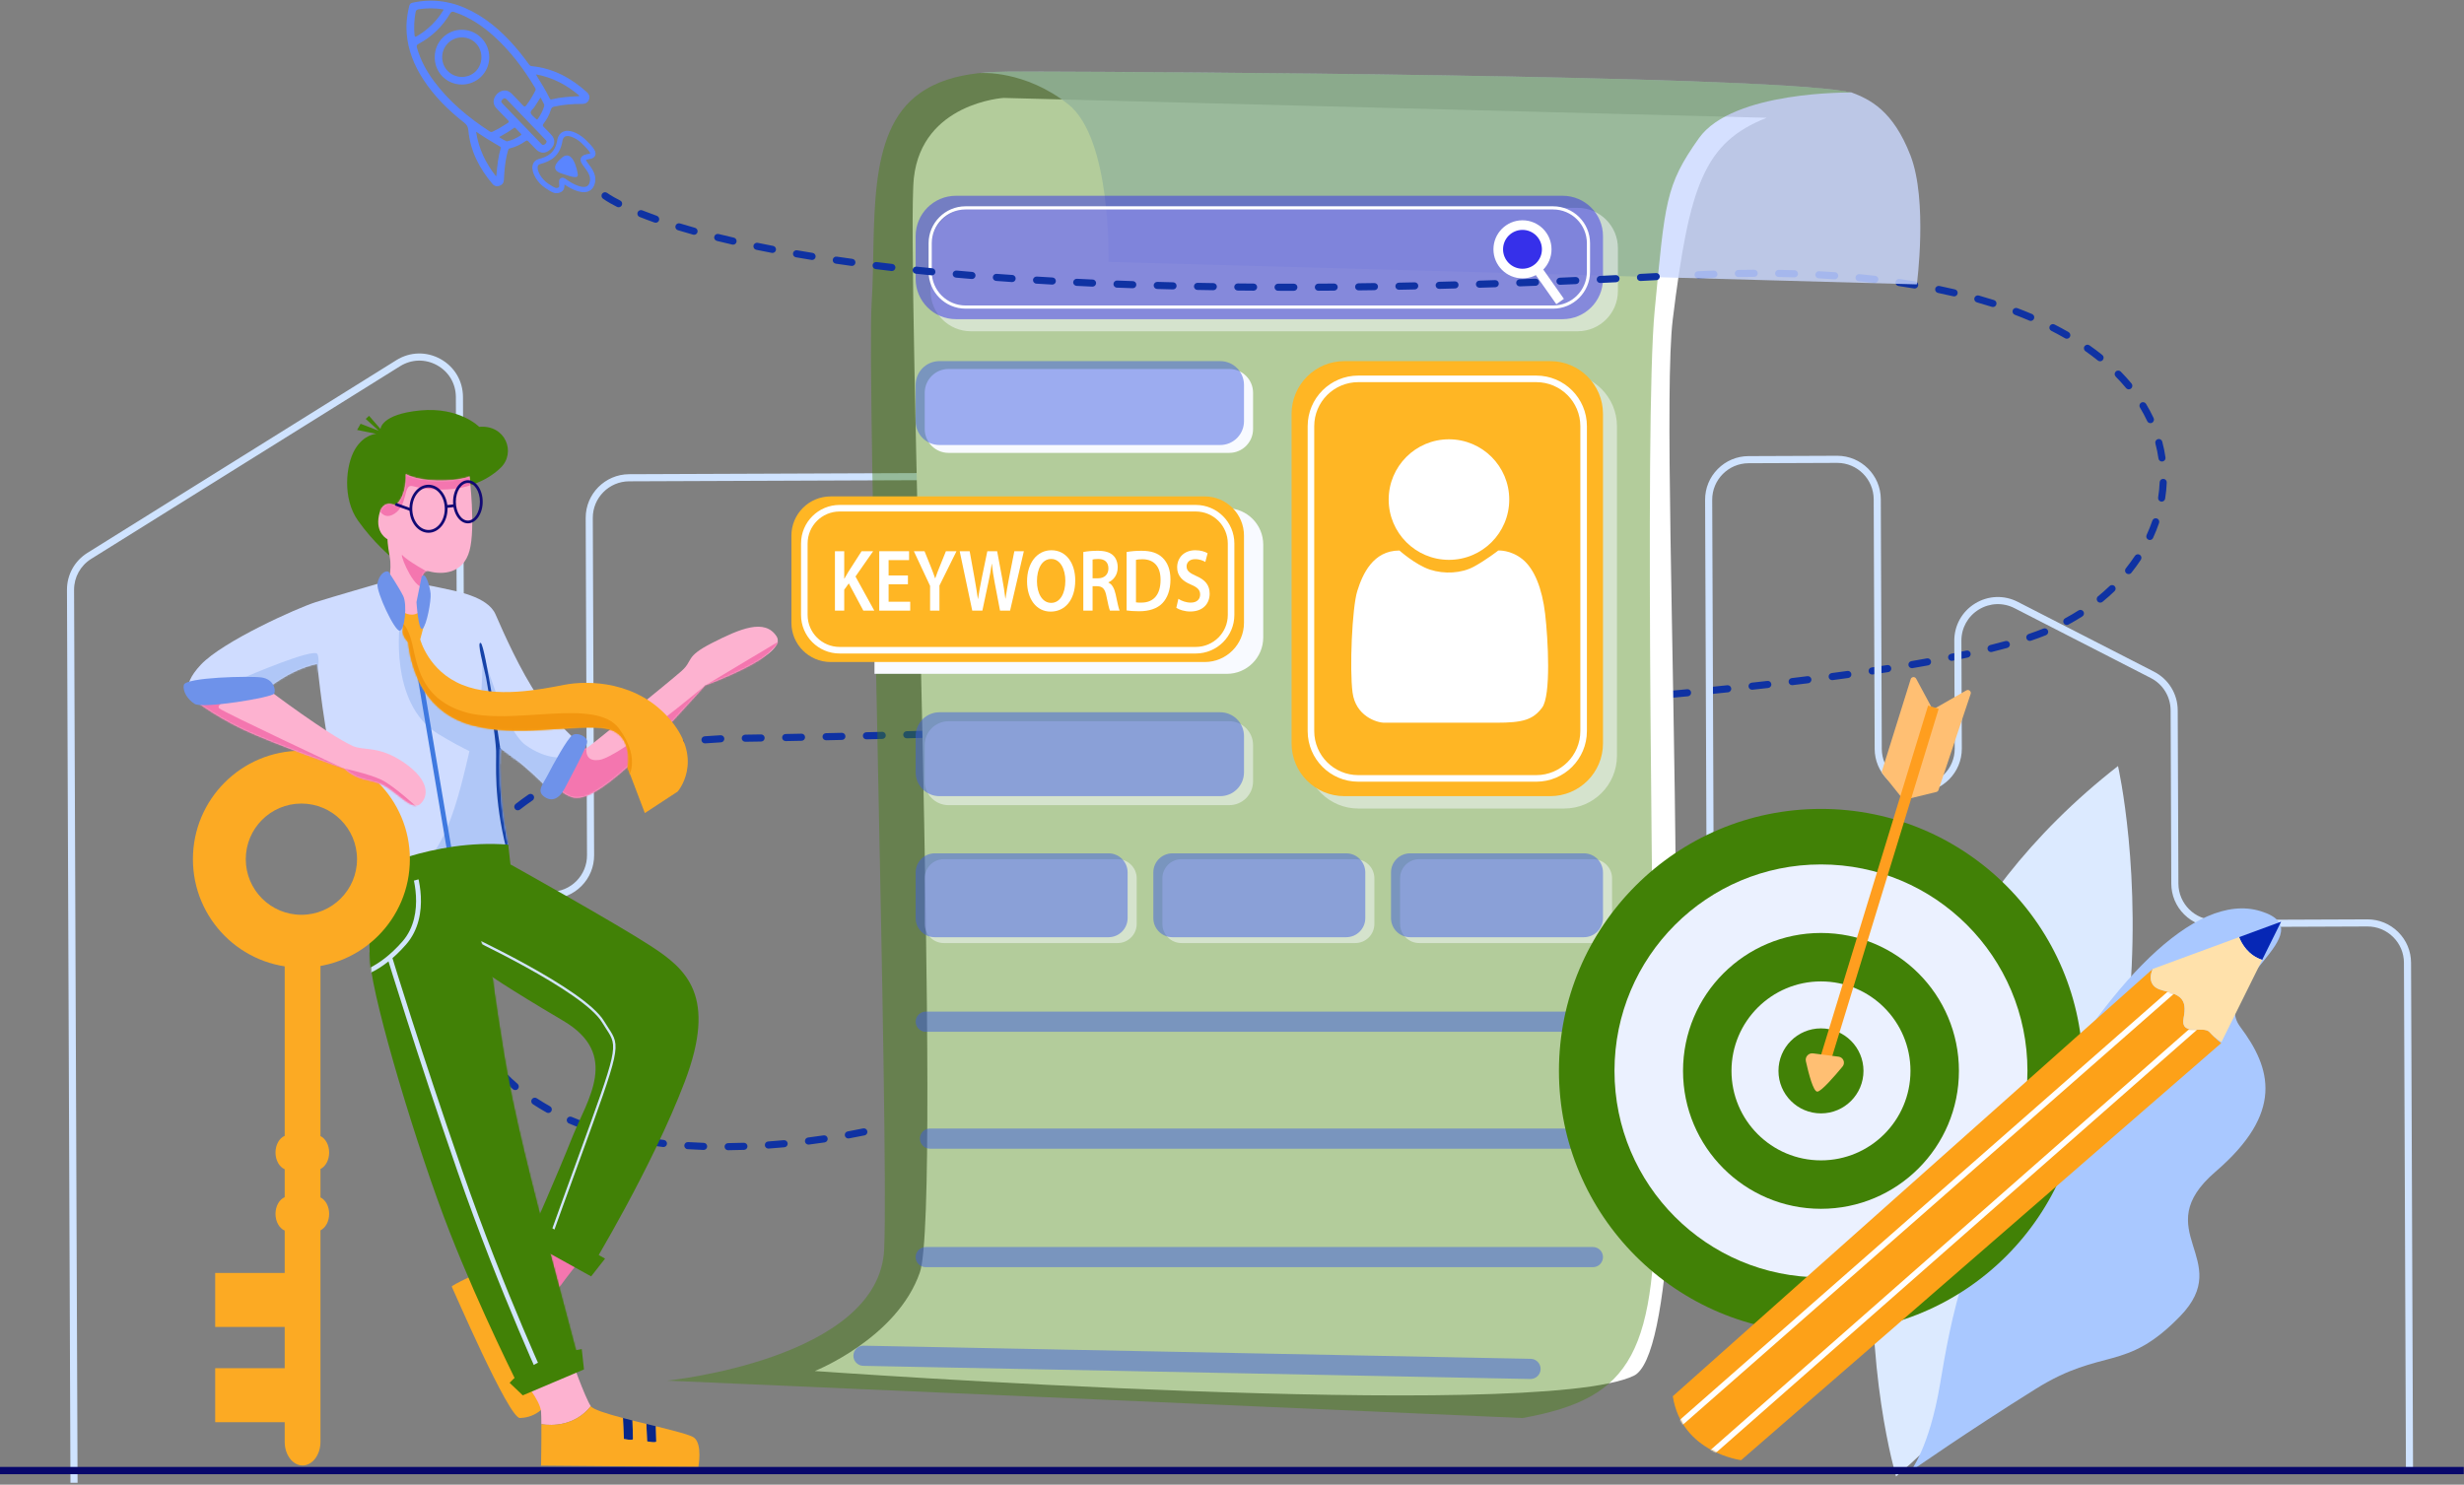 <svg width="1500" height="904" viewBox="0 0 1500 904" fill="none" xmlns="http://www.w3.org/2000/svg">
<rect x="0" y="0" width="1500" height="904" fill="#808080" stroke="none"/>
<path fill-rule="evenodd" clip-rule="evenodd" d="M1058.26 168.685C1057.08 168.685 1056.12 167.741 1056.1 166.559C1056.08 165.364 1057.03 164.378 1058.22 164.357C1061.45 164.301 1064.7 164.264 1067.87 164.248H1067.88C1069.07 164.248 1070.04 165.209 1070.05 166.4C1070.05 167.595 1069.09 168.569 1067.89 168.575C1064.74 168.592 1061.51 168.628 1058.3 168.685C1058.29 168.685 1058.27 168.685 1058.26 168.685ZM1092.4 168.861C1092.38 168.861 1092.36 168.861 1092.34 168.861C1089.18 168.768 1085.96 168.697 1082.75 168.648C1081.56 168.63 1080.61 167.646 1080.62 166.451C1080.64 165.257 1081.65 164.295 1082.82 164.321C1086.05 164.37 1089.29 164.442 1092.46 164.534C1093.66 164.569 1094.6 165.566 1094.56 166.761C1094.53 167.934 1093.57 168.861 1092.4 168.861ZM1033.74 169.477C1032.59 169.477 1031.64 168.574 1031.58 167.414C1031.53 166.221 1032.45 165.208 1033.64 165.152C1036.87 165.002 1040.11 164.868 1043.28 164.756C1044.48 164.714 1045.48 165.647 1045.52 166.842C1045.56 168.036 1044.63 169.039 1043.43 169.081C1040.28 169.193 1037.05 169.326 1033.85 169.475C1033.81 169.477 1033.78 169.477 1033.74 169.477ZM1116.89 170.047C1116.84 170.047 1116.79 170.045 1116.74 170.041C1113.59 169.826 1110.38 169.632 1107.18 169.464C1105.98 169.401 1105.07 168.383 1105.13 167.19C1105.19 165.996 1106.22 165.075 1107.4 165.142C1110.63 165.311 1113.87 165.507 1117.03 165.724C1118.23 165.805 1119.13 166.838 1119.05 168.03C1118.97 169.172 1118.02 170.047 1116.89 170.047ZM1009.26 170.945C1008.13 170.945 1007.18 170.077 1007.1 168.938C1007.01 167.746 1007.91 166.71 1009.1 166.623C1012.31 166.39 1015.54 166.17 1018.72 165.97C1019.9 165.898 1020.94 166.801 1021.02 167.994C1021.09 169.187 1020.19 170.215 1018.99 170.289C1015.83 170.488 1012.61 170.707 1009.41 170.939C1009.36 170.943 1009.31 170.945 1009.26 170.945ZM1141.3 172.261C1141.22 172.261 1141.14 172.257 1141.06 172.247C1137.93 171.89 1134.73 171.555 1131.53 171.25C1130.34 171.137 1129.47 170.081 1129.58 168.891C1129.7 167.702 1130.76 166.829 1131.94 166.942C1135.16 167.249 1138.39 167.587 1141.55 167.947C1142.73 168.083 1143.59 169.155 1143.45 170.343C1143.32 171.447 1142.39 172.261 1141.3 172.261ZM1165.58 175.669C1165.46 175.669 1165.34 175.659 1165.22 175.639C1162.12 175.118 1158.94 174.619 1155.76 174.156C1154.58 173.983 1153.76 172.885 1153.94 171.702C1154.11 170.519 1155.21 169.703 1156.39 169.873C1159.6 170.341 1162.81 170.845 1165.93 171.371C1167.11 171.569 1167.91 172.685 1167.71 173.864C1167.53 174.921 1166.62 175.669 1165.58 175.669ZM1189.61 180.474C1189.45 180.474 1189.28 180.455 1189.12 180.416C1186.06 179.702 1182.92 179.011 1179.78 178.362C1178.61 178.12 1177.86 176.976 1178.1 175.805C1178.34 174.635 1179.49 173.882 1180.66 174.124C1183.84 174.78 1187.01 175.479 1190.1 176.202C1191.27 176.474 1191.99 177.638 1191.72 178.802C1191.48 179.8 1190.59 180.474 1189.61 180.474ZM1213.25 186.936C1213.03 186.936 1212.81 186.903 1212.59 186.835C1209.61 185.892 1206.54 184.973 1203.45 184.103C1202.3 183.779 1201.63 182.584 1201.95 181.434C1202.28 180.283 1203.48 179.614 1204.62 179.937C1207.76 180.82 1210.88 181.752 1213.9 182.708C1215.04 183.069 1215.67 184.285 1215.31 185.424C1215.02 186.347 1214.16 186.936 1213.25 186.936ZM1236.24 195.387C1235.96 195.387 1235.67 195.332 1235.4 195.215C1232.53 193.998 1229.55 192.805 1226.56 191.67C1225.44 191.248 1224.87 189.999 1225.3 188.881C1225.72 187.763 1226.97 187.2 1228.09 187.623C1231.14 188.777 1234.17 189.991 1237.09 191.23C1238.19 191.698 1238.7 192.968 1238.23 194.068C1237.88 194.892 1237.08 195.387 1236.24 195.387ZM1258.19 206.24C1257.83 206.24 1257.46 206.147 1257.12 205.951C1254.43 204.405 1251.62 202.885 1248.76 201.431C1247.7 200.889 1247.27 199.586 1247.82 198.521C1248.36 197.456 1249.66 197.032 1250.73 197.574C1253.65 199.061 1256.52 200.617 1259.27 202.199C1260.31 202.795 1260.67 204.118 1260.07 205.154C1259.67 205.85 1258.94 206.24 1258.19 206.24ZM1278.45 219.981C1277.97 219.981 1277.5 219.825 1277.1 219.503C1274.69 217.568 1272.14 215.657 1269.53 213.824C1268.55 213.137 1268.31 211.788 1269 210.809C1269.68 209.83 1271.03 209.594 1272.01 210.28C1274.7 212.167 1277.33 214.135 1279.81 216.13C1280.74 216.879 1280.89 218.241 1280.14 219.173C1279.71 219.704 1279.08 219.981 1278.45 219.981ZM1295.95 237.072C1295.32 237.072 1294.71 236.806 1294.28 236.289C1292.32 233.92 1290.19 231.569 1287.96 229.303C1287.12 228.451 1287.13 227.081 1287.99 226.243C1288.84 225.405 1290.21 225.415 1291.05 226.269C1293.36 228.621 1295.57 231.064 1297.61 233.528C1298.37 234.448 1298.25 235.812 1297.33 236.575C1296.92 236.909 1296.43 237.072 1295.95 237.072ZM1309.11 257.654C1308.29 257.654 1307.51 257.193 1307.15 256.407C1305.84 253.621 1304.36 250.841 1302.73 248.143C1302.11 247.119 1302.44 245.789 1303.46 245.171C1304.48 244.554 1305.81 244.882 1306.43 245.905C1308.14 248.733 1309.7 251.65 1311.07 254.573C1311.57 255.656 1311.11 256.944 1310.02 257.45C1309.73 257.589 1309.42 257.654 1309.11 257.654ZM1316.14 281.027C1315.08 281.027 1314.15 280.25 1314 279.171C1313.56 276.108 1312.93 273.028 1312.12 270.017C1311.81 268.863 1312.5 267.676 1313.65 267.367C1314.8 267.057 1315.99 267.744 1316.3 268.899C1317.15 272.074 1317.82 275.323 1318.28 278.555C1318.45 279.738 1317.63 280.835 1316.45 281.005C1316.35 281.02 1316.24 281.027 1316.14 281.027ZM1315.93 305.443C1315.82 305.443 1315.71 305.434 1315.59 305.416C1314.41 305.228 1313.61 304.119 1313.79 302.939C1314.29 299.852 1314.6 296.72 1314.73 293.63C1314.78 292.436 1315.78 291.516 1316.98 291.558C1318.18 291.608 1319.1 292.616 1319.05 293.81C1318.92 297.067 1318.59 300.367 1318.07 303.619C1317.9 304.684 1316.98 305.443 1315.93 305.443ZM1308.74 328.802C1308.44 328.802 1308.13 328.737 1307.83 328.601C1306.75 328.099 1306.28 326.813 1306.78 325.728C1308.1 322.873 1309.28 319.943 1310.28 317.018C1310.66 315.887 1311.89 315.284 1313.03 315.671C1314.16 316.057 1314.76 317.287 1314.37 318.419C1313.32 321.485 1312.09 324.556 1310.71 327.546C1310.34 328.336 1309.56 328.802 1308.74 328.802ZM1295.82 349.57C1295.34 349.57 1294.86 349.416 1294.47 349.097C1293.53 348.35 1293.38 346.989 1294.13 346.055C1296.1 343.591 1297.96 341.03 1299.67 338.442C1300.33 337.445 1301.67 337.171 1302.67 337.83C1303.67 338.489 1303.94 339.831 1303.28 340.829C1301.5 343.524 1299.56 346.192 1297.51 348.758C1297.08 349.292 1296.45 349.57 1295.82 349.57ZM1278.57 366.936C1277.94 366.936 1277.32 366.665 1276.89 366.141C1276.13 365.216 1276.27 363.852 1277.2 363.096C1279.64 361.099 1282.02 358.994 1284.26 356.836C1285.13 356.009 1286.5 356.036 1287.32 356.899C1288.15 357.761 1288.12 359.131 1287.26 359.959C1284.93 362.195 1282.47 364.378 1279.93 366.448C1279.53 366.776 1279.05 366.936 1278.57 366.936ZM1258.21 380.538C1257.44 380.538 1256.69 380.127 1256.3 379.403C1255.73 378.352 1256.12 377.038 1257.17 376.47C1259.95 374.967 1262.7 373.354 1265.33 371.676C1266.34 371.033 1267.67 371.328 1268.32 372.336C1268.96 373.343 1268.66 374.681 1267.66 375.324C1264.94 377.059 1262.1 378.725 1259.23 380.277C1258.91 380.454 1258.55 380.538 1258.21 380.538ZM1235.69 390.231C1234.79 390.231 1233.94 389.662 1233.64 388.76C1233.25 387.629 1233.86 386.4 1234.99 386.016C1238.19 384.934 1241.19 383.827 1243.92 382.726C1245.02 382.279 1246.28 382.814 1246.73 383.922C1247.18 385.031 1246.64 386.291 1245.54 386.739C1242.73 387.871 1239.65 389.006 1236.38 390.115C1236.15 390.193 1235.92 390.231 1235.69 390.231ZM1212.07 397.029C1211.1 397.029 1210.22 396.371 1209.97 395.387C1209.69 394.227 1210.39 393.053 1211.55 392.765C1214.76 391.965 1217.88 391.148 1220.82 390.337C1221.97 390.019 1223.16 390.694 1223.48 391.846C1223.8 392.999 1223.12 394.19 1221.97 394.508C1219 395.33 1215.84 396.156 1212.6 396.964C1212.42 397.008 1212.25 397.029 1212.07 397.029ZM1188.09 402.376C1187.08 402.376 1186.18 401.666 1185.97 400.639C1185.74 399.467 1186.49 398.326 1187.67 398.09C1190.88 397.443 1194.05 396.782 1197.06 396.127C1198.24 395.874 1199.38 396.615 1199.64 397.783C1199.89 398.951 1199.15 400.103 1197.98 400.357C1194.94 401.016 1191.76 401.681 1188.52 402.333C1188.38 402.362 1188.23 402.376 1188.09 402.376ZM1163.93 406.846C1162.9 406.846 1161.98 406.1 1161.8 405.046C1161.6 403.868 1162.39 402.749 1163.57 402.548C1166.8 401.997 1169.98 401.437 1173.04 400.884C1174.21 400.671 1175.34 401.45 1175.55 402.627C1175.76 403.803 1174.98 404.929 1173.81 405.142C1170.74 405.698 1167.54 406.261 1164.3 406.814C1164.18 406.836 1164.06 406.846 1163.93 406.846ZM1139.68 410.71C1138.63 410.71 1137.7 409.939 1137.54 408.865C1137.37 407.683 1138.18 406.582 1139.36 406.406C1142.58 405.926 1145.78 405.437 1148.86 404.953C1150.05 404.767 1151.15 405.575 1151.34 406.756C1151.52 407.937 1150.72 409.044 1149.54 409.229C1146.44 409.715 1143.23 410.205 1140 410.686C1139.89 410.702 1139.79 410.71 1139.68 410.71ZM1115.36 414.127C1114.29 414.127 1113.36 413.335 1113.22 412.247C1113.06 411.062 1113.89 409.974 1115.08 409.817C1118.29 409.392 1121.47 408.961 1124.61 408.526C1125.79 408.363 1126.88 409.188 1127.05 410.373C1127.21 411.556 1126.38 412.649 1125.2 412.813C1122.05 413.249 1118.87 413.681 1115.65 414.108C1115.55 414.12 1115.46 414.127 1115.36 414.127ZM1091 417.193C1089.92 417.193 1088.98 416.386 1088.85 415.286C1088.71 414.1 1089.56 413.022 1090.74 412.881C1093.95 412.497 1097.14 412.109 1100.29 411.716C1101.47 411.569 1102.56 412.41 1102.7 413.597C1102.85 414.783 1102.01 415.864 1100.82 416.011C1097.66 416.404 1094.47 416.793 1091.26 417.178C1091.17 417.188 1091.08 417.193 1091 417.193ZM1066.6 419.977C1065.51 419.977 1064.57 419.156 1064.45 418.047C1064.32 416.859 1065.18 415.791 1066.37 415.661C1069.58 415.312 1072.77 414.958 1075.93 414.601C1077.12 414.468 1078.19 415.321 1078.32 416.509C1078.46 417.696 1077.6 418.768 1076.41 418.902C1073.25 419.26 1070.05 419.614 1066.84 419.964C1066.76 419.973 1066.68 419.977 1066.6 419.977ZM1042.18 422.525C1041.08 422.525 1040.14 421.692 1040.03 420.576C1039.91 419.387 1040.78 418.326 1041.97 418.208C1045.18 417.887 1048.37 417.563 1051.54 417.235C1052.72 417.114 1053.79 417.976 1053.91 419.165C1054.04 420.354 1053.17 421.417 1051.98 421.54C1048.81 421.868 1045.61 422.193 1042.4 422.514C1042.33 422.521 1042.25 422.525 1042.18 422.525ZM1017.74 424.873C1016.64 424.873 1015.7 424.03 1015.59 422.908C1015.48 421.718 1016.36 420.664 1017.55 420.554C1020.76 420.257 1023.95 419.958 1027.13 419.656C1028.33 419.547 1029.37 420.415 1029.48 421.605C1029.6 422.795 1028.72 423.851 1027.54 423.964C1024.36 424.267 1021.16 424.566 1017.95 424.863C1017.88 424.87 1017.81 424.873 1017.74 424.873ZM993.292 427.047C992.181 427.047 991.234 426.196 991.138 425.068C991.036 423.877 991.918 422.829 993.109 422.727C996.317 422.452 999.512 422.174 1002.69 421.894C1003.89 421.784 1004.93 422.669 1005.04 423.86C1005.14 425.05 1004.26 426.1 1003.07 426.205C999.889 426.486 996.691 426.764 993.479 427.039C993.417 427.045 993.354 427.047 993.292 427.047ZM968.827 429.07C967.709 429.07 966.762 428.21 966.672 427.078C966.576 425.886 967.465 424.844 968.656 424.748C971.863 424.493 975.06 424.234 978.245 423.973C979.444 423.875 980.481 424.762 980.578 425.953C980.676 427.144 979.79 428.189 978.599 428.286C975.409 428.548 972.21 428.807 969 429.063C968.941 429.068 968.885 429.07 968.827 429.07ZM944.352 430.958C943.23 430.958 942.28 430.092 942.195 428.955C942.106 427.763 943.001 426.725 944.193 426.636C947.399 426.397 950.597 426.155 953.786 425.911C954.981 425.817 956.017 426.712 956.109 427.904C956.2 429.095 955.308 430.135 954.116 430.226C950.924 430.471 947.724 430.713 944.515 430.952C944.46 430.956 944.406 430.958 944.352 430.958ZM919.867 432.725C918.74 432.725 917.791 431.853 917.711 430.712C917.628 429.52 918.526 428.486 919.719 428.402C922.923 428.178 926.122 427.952 929.315 427.723C930.498 427.635 931.543 428.535 931.629 429.727C931.714 430.919 930.818 431.955 929.625 432.04C926.431 432.269 923.229 432.496 920.021 432.72C919.97 432.723 919.918 432.725 919.867 432.725ZM895.406 434.381C894.275 434.381 893.324 433.503 893.249 432.358C893.17 431.166 894.074 430.135 895.266 430.057C898.46 429.847 901.651 429.636 904.838 429.422C906.027 429.345 907.062 430.243 907.142 431.436C907.222 432.628 906.32 433.66 905.128 433.74C901.939 433.954 898.746 434.166 895.549 434.376C895.501 434.379 895.453 434.381 895.406 434.381ZM870.927 435.936C869.792 435.936 868.839 435.053 868.768 433.906C868.694 432.713 869.602 431.686 870.794 431.612C873.998 431.415 877.202 431.215 880.401 431.013C881.603 430.943 882.622 431.844 882.697 433.037C882.773 434.23 881.867 435.257 880.674 435.333C877.472 435.535 874.268 435.735 871.062 435.933C871.017 435.935 870.971 435.936 870.927 435.936ZM846.364 437.406C845.226 437.406 844.272 436.518 844.205 435.367C844.136 434.174 845.047 433.151 846.24 433.081C849.454 432.895 852.667 432.706 855.88 432.516C857.072 432.448 858.097 433.354 858.169 434.547C858.24 435.74 857.331 436.765 856.138 436.836C852.922 437.027 849.707 437.216 846.491 437.402C846.448 437.405 846.406 437.406 846.364 437.406ZM821.854 438.787C820.713 438.787 819.758 437.894 819.695 436.741C819.63 435.547 820.546 434.527 821.739 434.462C824.939 434.287 828.141 434.11 831.344 433.931C832.54 433.863 833.56 434.777 833.627 435.97C833.694 437.164 832.78 438.185 831.586 438.252C828.381 438.431 825.175 438.609 821.974 438.783C821.934 438.785 821.893 438.787 821.854 438.787ZM797.341 440.088C796.197 440.088 795.242 439.191 795.182 438.036C795.12 436.842 796.038 435.825 797.232 435.763C800.431 435.598 803.635 435.431 806.841 435.262C808.046 435.201 809.054 436.115 809.117 437.309C809.18 438.502 808.263 439.521 807.07 439.584C803.861 439.753 800.656 439.92 797.456 440.085C797.417 440.087 797.379 440.088 797.341 440.088ZM772.825 441.316C771.678 441.316 770.721 440.415 770.664 439.257C770.606 438.063 771.528 437.048 772.721 436.99C775.92 436.835 779.124 436.677 782.333 436.518C783.53 436.466 784.542 437.378 784.601 438.572C784.661 439.765 783.74 440.781 782.547 440.84C779.336 441 776.131 441.157 772.932 441.313C772.896 441.315 772.861 441.316 772.825 441.316ZM748.305 442.473C747.156 442.473 746.199 441.568 746.146 440.408C746.09 439.214 747.014 438.202 748.208 438.147C751.404 438.001 754.608 437.852 757.82 437.702C759.001 437.643 760.027 438.568 760.083 439.762C760.139 440.955 759.217 441.969 758.023 442.025C754.809 442.176 751.603 442.324 748.406 442.471C748.373 442.472 748.339 442.473 748.305 442.473ZM723.78 443.564C722.628 443.564 721.67 442.656 721.62 441.493C721.568 440.299 722.494 439.289 723.689 439.238C726.883 439.1 730.086 438.96 733.302 438.818C734.507 438.767 735.507 439.691 735.56 440.884C735.612 442.078 734.687 443.089 733.492 443.142C730.277 443.284 727.071 443.424 723.875 443.562C723.844 443.563 723.812 443.564 723.78 443.564ZM699.254 444.592C698.099 444.592 697.141 443.68 697.093 442.516C697.044 441.322 697.973 440.314 699.167 440.266C702.359 440.136 705.563 440.004 708.781 439.87C709.985 439.823 710.984 440.748 711.034 441.942C711.084 443.136 710.155 444.145 708.961 444.195C705.742 444.328 702.536 444.46 699.343 444.59C699.313 444.591 699.283 444.592 699.254 444.592ZM674.721 445.56C673.564 445.56 672.605 444.645 672.56 443.478C672.515 442.284 673.447 441.279 674.641 441.233C677.83 441.112 681.036 440.987 684.257 440.861C685.455 440.807 686.457 441.744 686.504 442.939C686.551 444.133 685.621 445.139 684.427 445.186C681.204 445.312 677.997 445.436 674.807 445.558C674.778 445.559 674.749 445.56 674.721 445.56ZM650.188 446.469C649.028 446.469 648.068 445.551 648.026 444.383C647.983 443.188 648.917 442.185 650.112 442.142C653.298 442.028 656.504 441.912 659.729 441.793C660.932 441.746 661.926 442.682 661.971 443.876C662.015 445.07 661.082 446.074 659.888 446.118C656.661 446.237 653.455 446.353 650.267 446.468C650.241 446.469 650.214 446.469 650.188 446.469ZM625.648 447.322C624.487 447.322 623.526 446.4 623.487 445.23C623.447 444.036 624.384 443.035 625.578 442.995C628.761 442.888 631.967 442.779 635.197 442.667C636.391 442.635 637.393 443.561 637.434 444.756C637.476 445.95 636.541 446.951 635.346 446.993C632.115 447.105 628.907 447.214 625.724 447.321C625.699 447.322 625.673 447.322 625.648 447.322ZM601.107 448.118C599.944 448.118 598.982 447.194 598.945 446.022C598.909 444.828 599.846 443.829 601.041 443.792C604.219 443.692 607.425 443.59 610.661 443.486C611.858 443.454 612.854 444.385 612.893 445.579C612.932 446.773 611.996 447.773 610.801 447.811C607.564 447.916 604.355 448.018 601.176 448.117C601.153 448.118 601.13 448.118 601.107 448.118ZM576.56 448.86C575.393 448.86 574.432 447.932 574.398 446.759C574.363 445.564 575.304 444.568 576.499 444.533C579.671 444.441 582.877 444.346 586.12 444.249C587.333 444.208 588.313 445.152 588.349 446.347C588.384 447.542 587.445 448.539 586.25 448.575C583.006 448.672 579.797 448.767 576.624 448.859C576.603 448.86 576.581 448.86 576.56 448.86ZM552.01 449.546C550.841 449.546 549.879 448.614 549.848 447.439C549.816 446.245 550.758 445.251 551.953 445.219C555.115 445.134 558.323 445.047 561.576 444.956C562.792 444.922 563.767 445.865 563.799 447.06C563.833 448.255 562.89 449.25 561.695 449.283C558.44 449.373 555.23 449.461 552.068 449.545C552.048 449.545 552.029 449.546 552.01 449.546ZM527.451 450.175C526.28 450.175 525.317 449.24 525.288 448.063C525.259 446.868 526.203 445.876 527.398 445.847C530.547 445.77 533.758 445.691 537.025 445.608C538.244 445.578 539.212 446.522 539.242 447.716C539.272 448.911 538.329 449.904 537.135 449.935C533.865 450.017 530.655 450.097 527.504 450.174C527.486 450.174 527.469 450.175 527.451 450.175ZM502.883 450.742C501.709 450.742 500.745 449.804 500.72 448.626C500.694 447.431 501.641 446.441 502.836 446.415C505.963 446.347 509.174 446.275 512.466 446.2C512.482 446.2 512.5 446.2 512.516 446.2C513.688 446.2 514.652 447.136 514.679 448.314C514.706 449.509 513.759 450.5 512.565 450.527C509.272 450.602 506.059 450.674 502.93 450.742C502.914 450.742 502.898 450.742 502.883 450.742ZM478.299 451.242C477.122 451.242 476.157 450.3 476.135 449.119C476.112 447.924 477.064 446.937 478.259 446.915C481.344 446.857 484.557 446.795 487.895 446.727C487.91 446.727 487.924 446.727 487.939 446.727C489.114 446.727 490.078 447.668 490.101 448.848C490.126 450.043 489.176 451.031 487.98 451.055C484.641 451.122 481.427 451.184 478.34 451.241C478.326 451.242 478.312 451.242 478.299 451.242ZM453.701 451.654C452.52 451.654 451.554 450.706 451.536 449.521C451.52 448.326 452.475 447.344 453.671 447.326C456.632 447.284 459.846 447.235 463.302 447.178C463.314 447.178 463.326 447.177 463.339 447.177C464.517 447.177 465.482 448.123 465.501 449.306C465.521 450.501 464.567 451.486 463.372 451.505C459.913 451.562 456.696 451.611 453.733 451.654C453.722 451.654 453.711 451.654 453.701 451.654ZM429.17 452.634C428.056 452.634 427.11 451.78 427.016 450.65C426.916 449.459 427.801 448.413 428.992 448.313C432.2 448.045 435.461 447.831 438.683 447.679C439.894 447.625 440.891 448.545 440.947 449.739C441.004 450.933 440.081 451.946 438.887 452.002C435.717 452.152 432.509 452.362 429.353 452.626C429.292 452.631 429.23 452.634 429.17 452.634ZM404.846 455.818C403.818 455.818 402.907 455.083 402.719 454.035C402.509 452.859 403.291 451.734 404.467 451.523C407.622 450.958 410.846 450.442 414.047 449.99C415.226 449.827 416.325 450.647 416.492 451.831C416.659 453.014 415.835 454.108 414.651 454.276C411.504 454.72 408.333 455.227 405.23 455.783C405.102 455.806 404.973 455.818 404.846 455.818ZM380.951 461.317C380.007 461.317 379.14 460.696 378.87 459.744C378.544 458.594 379.212 457.397 380.362 457.071C383.443 456.197 386.602 455.369 389.75 454.61C390.914 454.331 392.08 455.045 392.362 456.207C392.641 457.369 391.926 458.537 390.764 458.818C387.672 459.563 384.569 460.377 381.542 461.235C381.345 461.291 381.146 461.317 380.951 461.317ZM357.757 469.26C356.901 469.26 356.092 468.75 355.75 467.91C355.301 466.802 355.833 465.54 356.941 465.09C359.899 463.889 362.956 462.728 366.023 461.639C367.15 461.239 368.387 461.828 368.786 462.954C369.186 464.081 368.597 465.318 367.471 465.718C364.464 466.785 361.469 467.923 358.569 469.1C358.303 469.209 358.027 469.26 357.757 469.26ZM335.653 479.854C334.896 479.854 334.161 479.457 333.765 478.75C333.179 477.708 333.549 476.389 334.591 475.804C337.37 474.242 340.266 472.715 343.197 471.263C344.268 470.733 345.566 471.171 346.096 472.242C346.627 473.313 346.188 474.611 345.117 475.142C342.253 476.56 339.425 478.052 336.711 479.577C336.376 479.765 336.012 479.854 335.653 479.854ZM315.227 493.388C314.585 493.388 313.948 493.103 313.522 492.557C312.785 491.615 312.952 490.255 313.893 489.519C316.41 487.55 319.058 485.613 321.763 483.76C322.749 483.085 324.096 483.337 324.772 484.323C325.447 485.309 325.195 486.657 324.209 487.331C321.578 489.133 319.005 491.016 316.559 492.928C316.164 493.237 315.694 493.388 315.227 493.388ZM297.39 510.156C296.884 510.156 296.376 509.98 295.965 509.621C295.066 508.834 294.975 507.467 295.762 506.567C297.871 504.155 300.134 501.767 302.49 499.468C303.345 498.633 304.713 498.65 305.549 499.505C306.383 500.36 306.368 501.73 305.513 502.565C303.239 504.785 301.054 507.09 299.019 509.417C298.591 509.906 297.992 510.156 297.39 510.156ZM283.446 530.257C283.104 530.257 282.758 530.176 282.434 530.005C281.379 529.445 280.977 528.135 281.536 527.079C283.048 524.225 284.735 521.383 286.549 518.632C287.207 517.634 288.548 517.359 289.547 518.018C290.544 518.676 290.819 520.017 290.161 521.015C288.423 523.651 286.807 526.373 285.359 529.106C284.971 529.839 284.221 530.257 283.446 530.257ZM274.911 553.139C274.752 553.139 274.592 553.121 274.43 553.085C273.265 552.819 272.535 551.659 272.801 550.494C273.524 547.317 274.426 544.137 275.484 541.042C275.87 539.911 277.1 539.308 278.232 539.694C279.363 540.08 279.966 541.31 279.579 542.441C278.57 545.393 277.71 548.426 277.02 551.455C276.792 552.458 275.899 553.139 274.911 553.139ZM272.665 577.468C271.506 577.468 270.546 576.55 270.504 575.382C270.459 574.167 270.438 572.942 270.438 571.741C270.438 569.677 270.503 567.597 270.632 565.556C270.706 564.364 271.725 563.465 272.927 563.533C274.12 563.608 275.026 564.636 274.951 565.829C274.828 567.779 274.765 569.768 274.765 571.741C274.765 572.89 274.787 574.062 274.829 575.226C274.872 576.42 273.938 577.423 272.743 577.466C272.717 577.467 272.691 577.468 272.665 577.468ZM276.35 601.661C275.392 601.661 274.516 601.02 274.26 600.05C273.416 596.857 272.703 593.641 272.14 590.492C271.93 589.315 272.713 588.191 273.889 587.981C275.065 587.771 276.19 588.554 276.4 589.73C276.943 592.764 277.63 595.865 278.444 598.945C278.749 600.1 278.06 601.284 276.905 601.589C276.719 601.638 276.533 601.661 276.35 601.661ZM284.728 624.678C283.91 624.678 283.127 624.211 282.762 623.419C281.381 620.424 280.101 617.403 278.954 614.442C278.523 613.328 279.076 612.074 280.19 611.643C281.306 611.212 282.559 611.765 282.99 612.88C284.104 615.758 285.349 618.694 286.691 621.608C287.191 622.693 286.718 623.979 285.632 624.479C285.339 624.614 285.031 624.678 284.728 624.678ZM297.004 645.835C296.34 645.835 295.685 645.53 295.26 644.955C293.335 642.346 291.498 639.609 289.802 636.82C289.18 635.799 289.504 634.468 290.525 633.847C291.546 633.227 292.877 633.55 293.497 634.57C295.128 637.25 296.893 639.879 298.743 642.386C299.453 643.347 299.248 644.702 298.286 645.412C297.9 645.697 297.45 645.835 297.004 645.835ZM313.67 663.737C313.171 663.737 312.67 663.565 312.262 663.215C309.777 661.084 307.368 658.83 305.105 656.517C304.268 655.662 304.284 654.292 305.139 653.456C305.993 652.621 307.363 652.635 308.199 653.49C310.375 655.714 312.69 657.881 315.079 659.931C315.987 660.709 316.09 662.075 315.312 662.982C314.884 663.481 314.279 663.737 313.67 663.737ZM333.786 677.669C333.43 677.669 333.069 677.581 332.736 677.396C329.864 675.797 327.052 674.093 324.378 672.33C323.379 671.673 323.104 670.33 323.762 669.333C324.42 668.334 325.762 668.059 326.76 668.717C329.344 670.42 332.063 672.068 334.84 673.614C335.885 674.195 336.259 675.513 335.678 676.557C335.283 677.268 334.546 677.669 333.786 677.669ZM356.114 687.72C355.871 687.72 355.625 687.679 355.383 687.592C352.293 686.484 349.242 685.287 346.314 684.036C345.215 683.566 344.704 682.294 345.174 681.195C345.644 680.096 346.917 679.587 348.015 680.056C350.864 681.274 353.834 682.44 356.845 683.518C357.969 683.922 358.554 685.161 358.15 686.286C357.834 687.169 357.001 687.72 356.114 687.72ZM516.431 693.197C515.405 693.197 514.494 692.466 514.305 691.421C514.09 690.245 514.87 689.118 516.046 688.905C519.269 688.318 522.432 687.704 525.445 687.08C526.615 686.838 527.761 687.589 528.003 688.76C528.245 689.931 527.493 691.076 526.323 691.318C523.276 691.949 520.077 692.57 516.82 693.163C516.689 693.186 516.559 693.197 516.431 693.197ZM379.682 694.432C379.529 694.432 379.373 694.416 379.216 694.381C376.016 693.68 372.838 692.906 369.773 692.083C368.62 691.773 367.937 690.585 368.247 689.431C368.557 688.277 369.742 687.591 370.898 687.903C373.897 688.709 377.008 689.466 380.143 690.153C381.311 690.41 382.049 691.563 381.794 692.731C381.572 693.742 380.676 694.432 379.682 694.432ZM492.178 696.93C491.104 696.93 490.173 696.131 490.034 695.038C489.884 693.852 490.723 692.769 491.909 692.619C495.063 692.22 498.255 691.781 501.398 691.316C502.579 691.143 503.681 691.958 503.855 693.14C504.03 694.323 503.213 695.423 502.031 695.598C498.859 696.067 495.636 696.509 492.453 696.912C492.36 696.924 492.269 696.93 492.178 696.93ZM403.882 698.416C403.799 698.416 403.716 698.411 403.632 698.402C400.39 698.029 397.154 697.597 394.015 697.118C392.833 696.938 392.022 695.833 392.202 694.652C392.383 693.471 393.49 692.659 394.668 692.839C397.755 693.31 400.937 693.735 404.126 694.102C405.314 694.238 406.166 695.311 406.029 696.499C405.903 697.602 404.966 698.416 403.882 698.416ZM467.764 699.352C466.638 699.352 465.689 698.481 465.608 697.342C465.523 696.149 466.42 695.114 467.612 695.029C470.756 694.806 473.966 694.542 477.154 694.243C478.348 694.132 479.399 695.007 479.51 696.197C479.621 697.387 478.747 698.441 477.557 698.553C474.337 698.854 471.095 699.121 467.92 699.346C467.867 699.35 467.815 699.352 467.764 699.352ZM428.345 700.188C428.32 700.188 428.296 700.188 428.272 700.187C425.017 700.08 421.76 699.924 418.596 699.725C417.403 699.649 416.498 698.621 416.573 697.429C416.648 696.236 417.668 695.336 418.868 695.405C421.99 695.602 425.203 695.755 428.415 695.862C429.609 695.901 430.545 696.901 430.506 698.096C430.468 699.266 429.507 700.188 428.345 700.188ZM443.254 700.358C442.069 700.358 441.102 699.402 441.091 698.214C441.079 697.019 442.039 696.041 443.234 696.03C446.381 696 449.599 695.928 452.799 695.817C453.979 695.787 454.995 696.71 455.036 697.905C455.078 699.099 454.143 700.101 452.949 700.143C449.714 700.255 446.459 700.327 443.275 700.358H443.254Z" fill="#0F32A3"/>
<path fill-rule="evenodd" clip-rule="evenodd" d="M42.891 902.859L40.764 359.223C40.728 349.965 45.396 341.512 53.251 336.61L241.269 219.304C249.549 214.137 259.594 213.87 268.137 218.588C276.681 223.306 281.805 231.95 281.843 241.71L282.935 521.012C282.959 526.942 285.29 532.509 289.5 536.686C293.688 540.842 299.238 543.128 305.135 543.128C305.165 543.128 305.195 543.128 305.225 543.127L335.236 543.01C341.166 542.987 346.733 540.656 350.91 536.446C355.087 532.236 357.375 526.651 357.351 520.721L356.549 315.375C356.491 300.746 368.346 288.798 382.975 288.741L620.3 287.812C620.336 287.812 620.371 287.812 620.406 287.812C627.454 287.812 634.085 290.543 639.09 295.51C644.121 300.501 646.906 307.153 646.934 314.239L648.333 671.79C648.381 684.003 658.332 693.906 670.534 693.906H670.622L1017.33 692.55C1023.26 692.526 1028.82 690.195 1033 685.985C1037.18 681.775 1039.47 676.191 1039.44 670.26L1038.01 304.36C1037.98 297.273 1040.72 290.601 1045.71 285.57C1050.7 280.539 1057.35 277.753 1064.44 277.726L1118.33 277.515C1118.37 277.515 1118.4 277.515 1118.44 277.515C1133.02 277.515 1144.91 289.347 1144.97 303.941L1145.56 455.948C1145.58 461.878 1147.92 467.445 1152.13 471.622C1156.31 475.778 1161.86 478.064 1167.76 478.064C1167.79 478.064 1167.82 478.064 1167.85 478.064C1180.09 478.015 1190.01 468.016 1189.97 455.774L1189.71 390.17C1189.67 380.832 1194.4 372.341 1202.36 367.456C1210.32 362.57 1220.03 362.197 1228.34 366.458L1311.3 408.983C1320.16 413.525 1325.69 422.532 1325.72 432.488L1326.14 538.039C1326.19 550.251 1336.14 560.155 1348.34 560.155C1348.37 560.155 1348.4 560.155 1348.43 560.154L1441.13 559.791H1441.24C1448.29 559.791 1454.92 562.523 1459.92 567.489C1464.96 572.48 1467.74 579.132 1467.77 586.218L1468.99 897.279L1464.66 897.297L1463.44 586.235C1463.42 580.305 1461.09 574.738 1456.88 570.561C1452.69 566.405 1447.14 564.119 1441.24 564.119C1441.21 564.119 1441.18 564.119 1441.15 564.119L1348.44 564.482C1348.41 564.482 1348.37 564.482 1348.34 564.482C1341.29 564.483 1334.66 561.751 1329.65 556.785C1324.62 551.794 1321.84 545.142 1321.81 538.056L1321.4 432.505C1321.36 424.173 1316.74 416.635 1309.32 412.834L1226.37 370.309C1219.41 366.744 1211.29 367.056 1204.63 371.144C1197.97 375.232 1194.01 382.339 1194.04 390.153L1194.29 455.757C1194.35 470.386 1182.5 482.334 1167.87 482.392C1167.83 482.392 1167.8 482.392 1167.76 482.392C1160.71 482.392 1154.08 479.661 1149.08 474.694C1144.05 469.703 1141.26 463.051 1141.23 455.964L1140.64 303.959C1140.59 291.746 1130.64 281.843 1118.44 281.843C1118.41 281.843 1118.38 281.843 1118.35 281.843L1064.45 282.054C1052.21 282.101 1042.29 292.101 1042.34 304.343L1043.77 670.243C1043.83 684.872 1031.97 696.82 1017.34 696.878L670.639 698.234C670.605 698.234 670.569 698.234 670.534 698.234C655.953 698.234 644.061 686.401 644.005 671.807L642.606 314.256C642.558 302.044 632.607 292.14 620.405 292.14C620.375 292.14 620.347 292.14 620.317 292.14L382.992 293.069C370.75 293.116 360.829 303.116 360.876 315.358L361.679 520.704C361.708 527.79 358.974 534.464 353.983 539.494C348.991 544.524 342.339 547.31 335.253 547.338L305.242 547.455C298.152 547.502 291.482 544.75 286.451 539.758C281.421 534.767 278.635 528.115 278.608 521.029L277.515 241.726C277.483 233.558 273.196 226.325 266.046 222.377C258.894 218.428 250.489 218.653 243.559 222.976L55.542 340.282C48.968 344.384 45.062 351.458 45.092 359.207L47.219 902.842L42.891 902.859Z" fill="#CFE3FF"/>
<path fill-rule="evenodd" clip-rule="evenodd" d="M1154.26 898.991C1154.26 898.991 1074.97 633.679 1289.37 466.434C1289.37 466.434 1350.19 731.966 1154.26 898.991Z" fill="#DCEAFF"/>
<path fill-rule="evenodd" clip-rule="evenodd" d="M1162.94 895.985C1162.94 895.985 1174.45 881.957 1181.01 842.905C1187.81 802.4 1195.79 756.814 1238.95 678.909C1282.12 601.005 1335.72 542.357 1376.12 554.777C1416.52 567.198 1344.79 599.892 1363.75 625.185C1382.71 650.477 1390.62 677.414 1348.74 713.418C1306.86 749.423 1360.84 766.738 1327.25 801.369C1293.66 836 1280.47 819.973 1239.24 845.714C1198.02 871.455 1162.94 895.985 1162.94 895.985Z" fill="#A9C8FF"/>
<path fill-rule="evenodd" clip-rule="evenodd" d="M610.947 59.628C610.947 59.628 561.389 62.602 556.332 108.337C551.276 154.072 573.867 734.532 559.993 774.7C546.119 814.868 496.025 834.802 496.025 834.802C496.025 834.802 934.899 866.229 994.594 837.68C1041.16 815.409 1008.28 275.869 1018.34 194.344C1028.4 112.819 1037.4 86.731 1075.54 71.713L610.947 59.628Z" fill="white"/>
<g style="mix-blend-mode:multiply">
<path fill-rule="evenodd" clip-rule="evenodd" d="M1163.03 94.639C1173.69 122.189 1166.91 173.143 1166.91 173.143L1009.26 168.781L674.813 159.533C674.813 159.533 676.877 84.511 650.35 63.525C623.825 42.539 597.122 44.487 597.122 44.487L596.992 44.419C608.499 43.246 619.959 43.574 629.855 43.574C630.664 43.574 632.062 43.574 634.02 43.578C634.77 43.578 635.606 43.578 636.515 43.583C693.984 43.751 1065.16 45.555 1123.57 55.629C1124.32 55.913 1126.66 56.105 1127.1 56.269C1138.15 60.443 1152.36 67.085 1163.03 94.639Z" fill="#CAD8FF" fill-opacity="0.8"/>
</g>
<path fill-rule="evenodd" clip-rule="evenodd" d="M406.152 840.652C406.152 840.652 535.316 827.616 538.262 760.631C541.209 693.646 527.703 230.692 530.65 184.282C533.596 137.871 526.476 80.405 559.871 56.831C580.498 42.098 608.737 43.572 629.855 43.572C650.973 43.572 1079.96 45.045 1127.11 56.34C1127.11 56.34 1054.92 55.113 1034.29 84.088C1013.66 113.064 1013.66 123.132 1007.28 189.433C1000.89 255.733 1006.79 601.97 1007.77 712.962C1008.75 823.954 994.246 851.268 926.84 863.423" fill="#418106" fill-opacity="0.4"/>
<path fill-rule="evenodd" clip-rule="evenodd" d="M282.964 296.332C282.964 296.332 294.833 294.286 304.655 284.955C314.478 275.623 307.684 258.434 291.723 259.908C291.723 259.908 279.772 247.63 255.79 249.922C231.806 252.214 231.643 261.217 231.643 261.217L224.685 253.196L222.639 255.078L230.579 262.281L219.528 258.025L217.4 261.79L229.105 264.164C229.105 264.164 221.493 264.328 216.009 273.741C210.525 283.154 208.356 303.494 217.932 317C227.509 330.506 238.191 339.223 238.191 339.223L282.964 296.332Z" fill="#418106"/>
<path fill-rule="evenodd" clip-rule="evenodd" d="M232.298 354.775C232.298 354.775 203.322 363.122 192.19 366.642C181.058 370.163 135.712 390.463 122.288 404.705C108.864 418.947 116.394 425.332 116.394 425.332L161.741 420.257C161.741 420.257 175.819 407.815 193.172 404.214C193.172 404.214 197.428 450.252 205.777 477.736C214.126 505.22 222.966 531.495 222.966 531.495L229.756 536.651L301.544 523.145L309.403 514.305C309.403 514.305 302.773 486.557 304.491 455.371C304.491 455.371 319.839 465.317 335.923 482.629C335.923 482.629 354.831 473.543 352.866 452.67C352.866 452.67 339.238 441.375 327.942 424.8C316.647 408.225 306.456 385.142 301.667 374.092C296.879 363.042 277.357 359.941 269.254 358.131C261.151 356.321 258.877 356.166 258.877 356.166L232.298 354.775Z" fill="#CFDCFF"/>
<mask id="mask0_46_3802" style="mask-type:alpha" maskUnits="userSpaceOnUse" x="114" y="354" width="240" height="183">
<path fill-rule="evenodd" clip-rule="evenodd" d="M192.19 366.642C181.058 370.163 135.712 390.462 122.288 404.705C108.864 418.948 116.394 425.332 116.394 425.332L161.741 420.257C161.741 420.257 175.819 407.815 193.172 404.213C193.172 404.213 197.428 450.252 205.778 477.736C214.126 505.22 222.966 531.494 222.966 531.494L229.756 536.651L301.544 523.145L309.402 514.306C309.402 514.306 302.772 486.557 304.492 455.372C304.492 455.372 319.839 465.317 335.923 482.628C335.923 482.628 354.83 473.543 352.866 452.671C352.866 452.671 339.238 441.375 327.942 424.799C316.647 408.224 306.456 385.142 301.667 374.092C296.879 363.042 277.357 359.941 269.254 358.131C261.151 356.32 258.876 356.166 258.876 356.166L232.298 354.775C232.298 354.775 203.322 363.122 192.19 366.642Z" fill="white"/>
</mask>
<g mask="url(#mask0_46_3802)">
<path fill-rule="evenodd" clip-rule="evenodd" d="M149.617 412.125C149.617 412.125 191.412 394.105 193.254 398.279C195.095 402.454 192.763 413.749 192.763 413.749L176.433 420.743L163.91 421.239L149.617 412.125Z" fill="#B0C7F7"/>
</g>
<mask id="mask1_46_3802" style="mask-type:alpha" maskUnits="userSpaceOnUse" x="114" y="354" width="240" height="183">
<path fill-rule="evenodd" clip-rule="evenodd" d="M192.19 366.642C181.058 370.163 135.712 390.462 122.288 404.705C108.864 418.948 116.394 425.332 116.394 425.332L161.741 420.257C161.741 420.257 175.819 407.815 193.172 404.213C193.172 404.213 197.428 450.252 205.778 477.736C214.126 505.22 222.966 531.494 222.966 531.494L229.756 536.651L301.544 523.145L309.402 514.306C309.402 514.306 302.772 486.557 304.492 455.372C304.492 455.372 319.839 465.317 335.923 482.628C335.923 482.628 354.83 473.543 352.866 452.671C352.866 452.671 339.238 441.375 327.942 424.799C316.647 408.224 306.456 385.142 301.667 374.092C296.879 363.042 277.357 359.941 269.254 358.131C261.151 356.32 258.876 356.166 258.876 356.166L232.298 354.775C232.298 354.775 203.322 363.122 192.19 366.642Z" fill="white"/>
</mask>
<g mask="url(#mask1_46_3802)">
<path fill-rule="evenodd" clip-rule="evenodd" d="M293.195 395.087C293.195 395.087 306.7 444.017 319.838 453.562C332.975 463.107 343.78 461.142 343.78 461.142L338.255 480.418L329.048 480.787L303.14 456.477L296.632 411.908L293.195 395.087Z" fill="#B0C7F7"/>
</g>
<mask id="mask2_46_3802" style="mask-type:alpha" maskUnits="userSpaceOnUse" x="114" y="354" width="240" height="183">
<path fill-rule="evenodd" clip-rule="evenodd" d="M192.19 366.642C181.058 370.163 135.712 390.462 122.288 404.705C108.864 418.948 116.394 425.332 116.394 425.332L161.741 420.257C161.741 420.257 175.819 407.815 193.172 404.213C193.172 404.213 197.428 450.252 205.778 477.736C214.126 505.22 222.966 531.494 222.966 531.494L229.756 536.651L301.544 523.145L309.402 514.306C309.402 514.306 302.772 486.557 304.492 455.372C304.492 455.372 319.839 465.317 335.923 482.628C335.923 482.628 354.83 473.543 352.866 452.671C352.866 452.671 339.238 441.375 327.942 424.799C316.647 408.224 306.456 385.142 301.667 374.092C296.879 363.042 277.357 359.941 269.254 358.131C261.151 356.32 258.876 356.166 258.876 356.166L232.298 354.775C232.298 354.775 203.322 363.122 192.19 366.642Z" fill="white"/>
</mask>
<g mask="url(#mask2_46_3802)">
<path fill-rule="evenodd" clip-rule="evenodd" d="M293.358 398.32C293.358 398.32 295.171 422.467 288.904 444.813C282.636 467.158 275.023 519.763 251.695 529.558L307.437 521.917L317.718 470.156L295.405 409.943L293.358 398.32Z" fill="#B0C7F7"/>
</g>
<mask id="mask3_46_3802" style="mask-type:alpha" maskUnits="userSpaceOnUse" x="114" y="354" width="240" height="183">
<path fill-rule="evenodd" clip-rule="evenodd" d="M192.19 366.642C181.058 370.163 135.712 390.462 122.288 404.705C108.864 418.948 116.394 425.332 116.394 425.332L161.741 420.257C161.741 420.257 175.819 407.815 193.172 404.213C193.172 404.213 197.428 450.252 205.778 477.736C214.126 505.22 222.966 531.494 222.966 531.494L229.756 536.651L301.544 523.145L309.402 514.306C309.402 514.306 302.772 486.557 304.492 455.372C304.492 455.372 319.839 465.317 335.923 482.628C335.923 482.628 354.83 473.543 352.866 452.671C352.866 452.671 339.238 441.375 327.942 424.799C316.647 408.224 306.456 385.142 301.667 374.092C296.879 363.042 277.357 359.941 269.254 358.131C261.151 356.32 258.876 356.166 258.876 356.166L232.298 354.775C232.298 354.775 203.322 363.122 192.19 366.642Z" fill="white"/>
</mask>
<g mask="url(#mask3_46_3802)">
<path fill-rule="evenodd" clip-rule="evenodd" d="M243.533 378.512C243.533 378.512 236.268 428.33 266.861 446.966C297.453 465.603 315.652 468.215 315.652 468.215L304.984 442.193C304.984 442.193 265.574 432.207 257.858 410.107C250.142 388.007 249.524 382.958 249.524 382.958L243.533 378.512Z" fill="#B0C7F7"/>
</g>
<mask id="mask4_46_3802" style="mask-type:alpha" maskUnits="userSpaceOnUse" x="114" y="354" width="240" height="183">
<path fill-rule="evenodd" clip-rule="evenodd" d="M192.19 366.642C181.058 370.163 135.712 390.462 122.288 404.705C108.864 418.948 116.394 425.332 116.394 425.332L161.741 420.257C161.741 420.257 175.819 407.815 193.172 404.213C193.172 404.213 197.428 450.252 205.778 477.736C214.126 505.22 222.966 531.494 222.966 531.494L229.756 536.651L301.544 523.145L309.402 514.306C309.402 514.306 302.772 486.557 304.492 455.372C304.492 455.372 319.839 465.317 335.923 482.628C335.923 482.628 354.83 473.543 352.866 452.671C352.866 452.671 339.238 441.375 327.942 424.799C316.647 408.224 306.456 385.142 301.667 374.092C296.879 363.042 277.357 359.941 269.254 358.131C261.151 356.32 258.876 356.166 258.876 356.166L232.298 354.775C232.298 354.775 203.322 363.122 192.19 366.642Z" fill="white"/>
</mask>
<g mask="url(#mask4_46_3802)">
<path fill-rule="evenodd" clip-rule="evenodd" d="M309.225 461.019L304.493 455.372C304.493 455.372 295.407 393 292.706 391.526C290.004 390.053 294.547 406.26 295.898 412.644C297.249 419.029 301.761 449.433 302.006 457.152C302.252 464.871 300.318 485.575 308.299 517.129L313.333 513.2L307.93 466.828L309.225 461.019Z" fill="#1643A8"/>
</g>
<mask id="mask5_46_3802" style="mask-type:alpha" maskUnits="userSpaceOnUse" x="114" y="354" width="240" height="183">
<path fill-rule="evenodd" clip-rule="evenodd" d="M192.19 366.642C181.058 370.163 135.712 390.462 122.288 404.705C108.864 418.948 116.394 425.332 116.394 425.332L161.741 420.257C161.741 420.257 175.819 407.815 193.172 404.213C193.172 404.213 197.428 450.252 205.778 477.736C214.126 505.22 222.966 531.494 222.966 531.494L229.756 536.651L301.544 523.145L309.402 514.306C309.402 514.306 302.772 486.557 304.492 455.372C304.492 455.372 319.839 465.317 335.923 482.628C335.923 482.628 354.83 473.543 352.866 452.671C352.866 452.671 339.238 441.375 327.942 424.799C316.647 408.224 306.456 385.142 301.667 374.092C296.879 363.042 277.357 359.941 269.254 358.131C261.151 356.32 258.876 356.166 258.876 356.166L232.298 354.775C232.298 354.775 203.322 363.122 192.19 366.642Z" fill="white"/>
</mask>
<g mask="url(#mask5_46_3802)">
<path fill-rule="evenodd" clip-rule="evenodd" d="M274.356 531.096L248.1 376.052L250.945 375.57L277.201 530.614L274.356 531.096Z" fill="#3F79E0"/>
</g>
<path fill-rule="evenodd" clip-rule="evenodd" d="M285.829 290.111C285.829 290.111 289.594 321.379 285.829 335.294C282.064 349.209 269.622 350.109 261.273 347.899C252.924 345.689 258.08 370.409 258.08 370.409L251.042 383.669L238.926 366.48L235.898 356.903C235.898 356.903 238.763 347.572 237.29 339.305C235.816 331.037 235.898 328.336 235.898 328.336C235.898 328.336 228.45 324.735 230.659 313.93C232.869 303.126 240.727 307.792 240.727 307.792C240.727 307.792 247.603 302.798 247.03 288.638C247.03 288.638 252.76 292.321 266.347 292.567C279.935 292.812 285.829 290.111 285.829 290.111Z" fill="#FDB2D0"/>
<mask id="mask6_46_3802" style="mask-type:alpha" maskUnits="userSpaceOnUse" x="230" y="288" width="58" height="96">
<path fill-rule="evenodd" clip-rule="evenodd" d="M240.728 307.792C240.728 307.792 232.87 303.126 230.66 313.93C228.45 324.735 235.899 328.336 235.899 328.336C235.899 328.336 235.817 331.037 237.291 339.305C238.764 347.572 235.899 356.903 235.899 356.903L238.928 366.48L251.041 383.669L258.081 370.409C258.081 370.409 252.924 345.689 261.273 347.899C269.622 350.109 282.064 349.209 285.829 335.294C289.594 321.379 285.829 290.111 285.829 290.111C285.829 290.111 279.935 292.812 266.348 292.567C252.761 292.321 247.031 288.638 247.031 288.638C247.604 302.798 240.728 307.792 240.728 307.792Z" fill="white"/>
</mask>
<g mask="url(#mask6_46_3802)">
<path fill-rule="evenodd" clip-rule="evenodd" d="M229.229 306.564C229.229 306.564 231.93 318.227 240.279 312.702C248.628 307.178 245.313 294.409 251.206 296.004C257.1 297.601 274.635 300.457 289.564 294.363L288.531 284.341L233.65 284.218L229.229 306.564Z" fill="#F476AF"/>
</g>
<mask id="mask7_46_3802" style="mask-type:alpha" maskUnits="userSpaceOnUse" x="230" y="288" width="58" height="96">
<path fill-rule="evenodd" clip-rule="evenodd" d="M240.728 307.792C240.728 307.792 232.87 303.126 230.66 313.93C228.45 324.735 235.899 328.336 235.899 328.336C235.899 328.336 235.817 331.037 237.291 339.305C238.764 347.572 235.899 356.903 235.899 356.903L238.928 366.48L251.041 383.669L258.081 370.409C258.081 370.409 252.924 345.689 261.273 347.899C269.622 350.109 282.064 349.209 285.829 335.294C289.594 321.379 285.829 290.111 285.829 290.111C285.829 290.111 279.935 292.812 266.348 292.567C252.761 292.321 247.031 288.638 247.031 288.638C247.604 302.798 240.728 307.792 240.728 307.792Z" fill="white"/>
</mask>
<g mask="url(#mask7_46_3802)">
<path fill-rule="evenodd" clip-rule="evenodd" d="M261.642 349.045C261.642 349.045 247.856 341.408 245.189 338.24C242.522 335.073 250.1 355.43 256.608 357.394C263.115 359.359 256.608 357.394 256.608 357.394L261.642 349.045Z" fill="#F476AF"/>
</g>
<path fill-rule="evenodd" clip-rule="evenodd" d="M307.601 523.146L310.752 526.338C310.752 526.338 374.72 562.025 396.329 576.104C417.938 590.183 436.723 606.39 416.833 658.693C396.943 710.997 359.741 772.141 359.741 772.141L323.276 751.514C323.276 751.514 339.114 715.786 348.323 692.58C357.531 669.375 377.79 642.118 342.797 621.491C307.805 600.864 294.914 591.656 294.914 591.656L266.859 523.146H307.601Z" fill="#418106"/>
<mask id="mask8_46_3802" style="mask-type:alpha" maskUnits="userSpaceOnUse" x="266" y="523" width="160" height="250">
<path fill-rule="evenodd" clip-rule="evenodd" d="M266.859 523.146L294.915 591.656C294.915 591.656 307.806 600.864 342.798 621.491C377.79 642.118 357.532 669.375 348.324 692.58C339.115 715.786 323.277 751.514 323.277 751.514L359.742 772.141C359.742 772.141 396.944 710.997 416.834 658.693C436.724 606.389 417.939 590.183 396.33 576.104C374.72 562.025 310.753 526.338 310.753 526.338L307.602 523.146" fill="white"/>
</mask>
<g mask="url(#mask8_46_3802)">
<path fill-rule="evenodd" clip-rule="evenodd" d="M330.053 769.437L328.696 768.951C337.685 743.828 345.073 723.52 351.008 707.203C376.319 637.621 376.319 637.621 369.095 626.586C368.314 625.393 367.43 624.042 366.49 622.476C354.951 603.245 282.087 569.445 281.352 569.106L281.957 567.796C284.974 569.188 355.961 602.124 367.727 621.734C368.653 623.276 369.529 624.614 370.302 625.795C377.922 637.435 377.922 637.435 352.364 707.696C346.429 724.012 339.042 744.317 330.053 769.437Z" fill="#D2E5FC"/>
</g>
<path fill-rule="evenodd" clip-rule="evenodd" d="M331.879 798.868C331.898 798.801 331.913 798.726 331.933 798.661C334.941 788.839 354.831 765.511 354.831 765.511L328.065 750.532C328.065 750.532 323.522 759.838 307.514 767.394C309.146 776.564 314.51 791.228 331.879 798.868Z" fill="#F476AF"/>
<path fill-rule="evenodd" clip-rule="evenodd" d="M307.513 767.395C307.284 767.503 307.059 767.613 306.824 767.721C290.249 775.333 274.533 782.7 275.025 783.437C275.516 784.173 309.648 863.602 316.524 863.422C323.399 863.242 333.467 859.326 334.695 847.165C335.915 835.085 329.022 808.844 331.878 798.868C314.51 791.228 309.146 776.564 307.513 767.395Z" fill="#FCAA23"/>
<path fill-rule="evenodd" clip-rule="evenodd" d="M324.994 741.446L318.242 754.092L359.864 777.175L368.335 766.37L324.994 741.446Z" fill="#418106"/>
<path fill-rule="evenodd" clip-rule="evenodd" d="M228.247 541.194L226.774 545.246C226.774 545.246 223.459 560.961 225.423 586.008C227.388 611.055 254.399 700.683 273.552 749.672C292.706 798.661 316.647 845.808 316.647 845.808L353.01 831.075C353.01 831.075 350.903 822.971 337.274 771.772C323.646 720.574 312.596 677.478 306.702 641.013C300.809 604.548 300.072 596.444 300.072 596.444L277.235 523.145L228.247 541.194Z" fill="#418106"/>
<mask id="mask9_46_3802" style="mask-type:alpha" maskUnits="userSpaceOnUse" x="224" y="523" width="130" height="323">
<path fill-rule="evenodd" clip-rule="evenodd" d="M228.247 541.194L226.773 545.246C226.773 545.246 223.459 560.962 225.423 586.008C227.388 611.055 254.399 700.684 273.552 749.673C292.706 798.661 316.648 845.808 316.648 845.808L353.01 831.075C353.01 831.075 350.903 822.971 337.274 771.773C323.646 720.574 312.595 677.478 306.702 641.013C300.809 604.548 300.072 596.444 300.072 596.444L277.235 523.146" fill="white"/>
</mask>
<g mask="url(#mask9_46_3802)">
<path fill-rule="evenodd" clip-rule="evenodd" d="M251.698 529.557C251.698 529.557 261.52 556.541 246.05 574.221C230.579 591.902 217.35 593.621 217.35 593.621" fill="#418106"/>
</g>
<mask id="mask10_46_3802" style="mask-type:alpha" maskUnits="userSpaceOnUse" x="224" y="523" width="130" height="323">
<path fill-rule="evenodd" clip-rule="evenodd" d="M228.247 541.194L226.773 545.246C226.773 545.246 223.459 560.962 225.423 586.008C227.388 611.055 254.399 700.684 273.552 749.673C292.706 798.661 316.648 845.808 316.648 845.808L353.01 831.075C353.01 831.075 350.903 822.971 337.274 771.773C323.646 720.574 312.595 677.478 306.702 641.013C300.809 604.548 300.072 596.444 300.072 596.444L277.235 523.146" fill="white"/>
</mask>
<g mask="url(#mask10_46_3802)">
<path fill-rule="evenodd" clip-rule="evenodd" d="M217.536 595.051L217.164 592.19C217.287 592.173 230.103 590.254 244.963 573.271C259.701 556.428 250.436 530.313 250.341 530.051L253.052 529.064C253.465 530.199 262.984 557.058 247.134 575.171C231.485 593.056 218.097 594.978 217.536 595.051Z" fill="#D2E5FC"/>
</g>
<mask id="mask11_46_3802" style="mask-type:alpha" maskUnits="userSpaceOnUse" x="224" y="523" width="130" height="323">
<path fill-rule="evenodd" clip-rule="evenodd" d="M228.247 541.194L226.773 545.246C226.773 545.246 223.459 560.962 225.423 586.008C227.388 611.055 254.399 700.684 273.552 749.673C292.706 798.661 316.648 845.808 316.648 845.808L353.01 831.075C353.01 831.075 350.903 822.971 337.274 771.773C323.646 720.574 312.595 677.478 306.702 641.013C300.809 604.548 300.072 596.444 300.072 596.444L277.235 523.146" fill="white"/>
</mask>
<g mask="url(#mask11_46_3802)">
<path fill-rule="evenodd" clip-rule="evenodd" d="M334.842 849.614C334.842 849.614 305.966 788.102 279.936 712.961C253.907 637.821 237.256 582.916 237.256 582.916" fill="#418106"/>
</g>
<mask id="mask12_46_3802" style="mask-type:alpha" maskUnits="userSpaceOnUse" x="224" y="523" width="130" height="323">
<path fill-rule="evenodd" clip-rule="evenodd" d="M228.247 541.194L226.773 545.246C226.773 545.246 223.459 560.962 225.423 586.008C227.388 611.055 254.399 700.684 273.552 749.673C292.706 798.661 316.648 845.808 316.648 845.808L353.01 831.075C353.01 831.075 350.903 822.971 337.274 771.773C323.646 720.574 312.595 677.478 306.702 641.013C300.809 604.548 300.072 596.444 300.072 596.444L277.235 523.146L228.247 541.194Z" fill="white"/>
</mask>
<g mask="url(#mask12_46_3802)">
<path fill-rule="evenodd" clip-rule="evenodd" d="M333.535 850.227C333.246 849.612 304.329 787.786 278.573 713.434C252.832 639.126 236.041 583.884 235.875 583.334L238.636 582.497C238.802 583.046 255.578 638.239 281.299 712.489C307.006 786.7 335.859 848.387 336.147 849.001L333.535 850.227Z" fill="#D2E5FC"/>
</g>
<mask id="mask13_46_3802" style="mask-type:alpha" maskUnits="userSpaceOnUse" x="224" y="523" width="130" height="323">
<path fill-rule="evenodd" clip-rule="evenodd" d="M228.247 541.194L226.773 545.246C226.773 545.246 223.459 560.962 225.423 586.008C227.388 611.055 254.399 700.684 273.552 749.673C292.706 798.661 316.648 845.808 316.648 845.808L353.01 831.075C353.01 831.075 350.903 822.971 337.274 771.773C323.646 720.574 312.595 677.478 306.702 641.013C300.809 604.548 300.072 596.444 300.072 596.444L277.235 523.146L228.247 541.194Z" fill="white"/>
</mask>
<g mask="url(#mask13_46_3802)">
<path fill-rule="evenodd" clip-rule="evenodd" d="M288.904 555.314C288.904 555.314 295.406 601.969 299.089 643.469C302.772 684.968 342.498 810.266 334.327 835.525L368.336 826.737L288.904 555.314Z" fill="#418106"/>
</g>
<path fill-rule="evenodd" clip-rule="evenodd" d="M399.516 877.646C399.516 877.04 399.379 872.531 399.249 868.422C397.358 867.958 395.427 867.486 393.484 867.01L393.95 877.646C393.95 877.646 399.516 878.792 399.516 877.646Z" fill="#092789"/>
<path fill-rule="evenodd" clip-rule="evenodd" d="M385.362 876.175C385.362 875.465 385.173 869.416 385.03 864.915C383.054 864.417 381.113 863.918 379.236 863.422L379.796 876.175C379.796 876.175 385.362 877.322 385.362 876.175Z" fill="#092789"/>
<path fill-rule="evenodd" clip-rule="evenodd" d="M359.662 856.207C359.661 856.206 359.66 856.205 359.659 856.203C356.058 850.801 347.545 826.737 347.545 826.737C347.545 826.737 328.555 826.573 318.242 840.161C318.242 840.161 328.882 852.602 329.374 859.477C329.493 861.139 329.553 863.922 329.578 867.184C336.249 868.164 349.935 868.344 359.662 856.207Z" fill="#FDB2D0"/>
<path fill-rule="evenodd" clip-rule="evenodd" d="M422.522 875.357C420.431 873.724 410.571 871.204 399.248 868.422C399.378 872.531 399.515 877.039 399.515 877.646C399.515 878.792 393.949 877.646 393.949 877.646L393.483 867.01C390.659 866.318 387.811 865.617 385.029 864.915C385.172 869.416 385.361 875.465 385.361 876.175C385.361 877.321 379.795 876.175 379.795 876.175L379.235 863.422C369.178 860.767 360.997 858.198 359.662 856.207C349.934 868.344 336.249 868.164 329.578 867.185C329.656 877.417 329.373 892.382 329.373 892.382L425.141 893.201C425.141 893.201 427.76 879.449 422.522 875.357Z" fill="#FCAA23"/>
<path fill-rule="evenodd" clip-rule="evenodd" d="M310.262 842.002C310.262 842.002 322.479 826.839 354.155 821.436L355.506 833.837L318.243 849.614L310.262 842.002Z" fill="#418106"/>
<path fill-rule="evenodd" clip-rule="evenodd" d="M226.773 545.246L222.967 531.495C222.967 531.495 263.116 510.622 309.404 514.305L310.754 526.338C310.754 526.338 259.555 529.653 226.773 545.246Z" fill="#418106"/>
<path fill-rule="evenodd" clip-rule="evenodd" d="M352.352 453.507C352.352 453.507 355.432 456.587 356.971 455.707C358.511 454.827 407.343 415.234 414.822 408.634C422.301 402.035 416.656 400.056 433.519 391.477C450.383 382.898 465.634 376.299 472.82 387.591C480.005 398.882 429.266 417.36 429.266 417.36C429.266 417.36 395.979 454.607 381.901 467.072C367.823 479.537 355.798 488.042 347.88 485.256C339.961 482.47 338.787 477.337 338.787 477.337L352.352 453.507Z" fill="#FDB2D0"/>
<mask id="mask14_46_3802" style="mask-type:alpha" maskUnits="userSpaceOnUse" x="338" y="381" width="136" height="105">
<path fill-rule="evenodd" clip-rule="evenodd" d="M433.518 391.477C416.654 400.056 422.3 402.035 414.821 408.634C407.343 415.233 358.511 454.827 356.971 455.707C355.431 456.587 352.351 453.507 352.351 453.507L338.787 477.337C338.787 477.337 339.96 482.469 347.878 485.256C355.797 488.042 367.822 479.536 381.9 467.072C395.978 454.607 429.266 417.36 429.266 417.36C429.266 417.36 480.005 398.883 472.819 387.591C470.091 383.304 466.2 381.596 461.5 381.596C453.82 381.596 443.979 386.156 433.518 391.477Z" fill="white"/>
</mask>
<g mask="url(#mask14_46_3802)">
<path fill-rule="evenodd" clip-rule="evenodd" d="M358.626 449.328C358.626 449.328 352.131 464.286 364.669 462.746C377.207 461.206 429.266 417.36 429.266 417.36L477.769 388.324L368.629 491.268H337.393L336.734 478.363L355.871 448.178L358.626 449.328Z" fill="#F476AF"/>
</g>
<path fill-rule="evenodd" clip-rule="evenodd" d="M246.048 372.987C246.048 372.987 251.204 376.24 255.686 372.312L258.203 380.354L255.808 389.316C255.808 389.316 260.781 408.634 281.408 416.983C302.035 425.332 328.985 419.786 343.473 416.983C357.961 414.179 388.471 414.363 408.607 438.919C428.742 463.475 412.536 481.974 412.536 481.974L392.564 495.07L382.086 467.568C382.086 467.568 386.67 444.812 365.88 443.175C345.089 441.539 314.713 448.905 287.501 441.702C260.29 434.499 250.689 411.1 248.381 390.974C248.381 390.974 244.575 387.229 245.188 383.669C245.802 380.108 243.531 379.187 243.531 379.187L246.048 372.987Z" fill="#FCAA23"/>
<mask id="mask15_46_3802" style="mask-type:alpha" maskUnits="userSpaceOnUse" x="243" y="372" width="176" height="124">
<path fill-rule="evenodd" clip-rule="evenodd" d="M246.048 372.987L243.531 379.187C243.531 379.187 245.802 380.108 245.188 383.669C244.574 387.229 248.381 390.974 248.381 390.974C250.689 411.1 260.29 434.499 287.501 441.702C304.319 446.154 322.346 445.04 338.572 443.927C348.599 443.239 357.939 442.55 365.88 443.175C386.67 444.812 382.087 467.568 382.087 467.568L392.564 495.07L412.536 481.974C412.536 481.974 428.742 463.475 408.607 438.919C388.471 414.363 357.96 414.179 343.473 416.983C328.985 419.786 302.035 425.332 281.408 416.983C260.781 408.634 255.809 389.316 255.809 389.316L258.203 380.354L255.686 372.312C251.204 376.24 246.048 372.987 246.048 372.987Z" fill="white"/>
</mask>
<g mask="url(#mask15_46_3802)">
<path fill-rule="evenodd" clip-rule="evenodd" d="M241.628 379.74C241.628 379.74 245.26 375.443 249.521 387.107C253.783 398.771 252.614 423.923 281.969 433.26C311.324 442.597 362.565 424.063 376.93 443.707C391.295 463.352 381.473 474.893 381.473 474.893L335.229 460.651L259.126 453.561C259.126 453.561 243.469 408.593 242.242 406.015C241.014 403.436 241.628 379.74 241.628 379.74Z" fill="#F2960F"/>
</g>
<path fill-rule="evenodd" clip-rule="evenodd" d="M236.534 348.124C236.534 348.124 243.041 357.947 245.496 362.98C247.952 368.014 246.417 383.914 243.286 384.037C240.155 384.16 229.167 360.709 229.781 355.552C230.395 350.396 234.201 346.958 236.534 348.124Z" fill="#6E92EA"/>
<path fill-rule="evenodd" clip-rule="evenodd" d="M256.668 351.132L253.537 366.603C253.537 366.603 254.704 384.773 257.221 382.809C259.737 380.845 262.562 365.743 262.132 361.384C261.702 357.026 259.062 347.51 256.668 351.132Z" fill="#6E92EA"/>
<path fill-rule="evenodd" clip-rule="evenodd" d="M183.482 557.012C164.778 557.012 149.616 541.849 149.616 523.145C149.616 504.441 164.778 489.279 183.482 489.279C202.186 489.279 217.348 504.441 217.348 523.145C217.348 541.849 202.186 557.012 183.482 557.012ZM183.482 457.107C147.01 457.107 117.443 486.673 117.443 523.145C117.443 559.618 147.01 589.184 183.482 589.184C219.955 589.184 249.521 559.618 249.521 523.145C249.521 486.673 219.955 457.107 183.482 457.107Z" fill="#FCAA23"/>
<path fill-rule="evenodd" clip-rule="evenodd" d="M184.203 559C178.188 559 173.313 565.44 173.313 573.384V691.599C170.064 692.986 167.713 697.013 167.713 701.766C167.713 706.52 170.064 710.547 173.313 711.934V728.947C170.064 730.334 167.713 734.361 167.713 739.114C167.713 743.868 170.064 747.895 173.313 749.282V775.1H131V807.977H173.313V833.08H131V865.957H173.313V877.91C173.313 885.854 178.188 892.294 184.203 892.294C190.217 892.294 195.092 885.854 195.092 877.91V749.142C198.179 747.637 200.381 743.715 200.381 739.114C200.381 734.514 198.179 730.592 195.092 729.087V711.794C198.179 710.289 200.381 706.367 200.381 701.766C200.381 697.166 198.179 693.244 195.092 691.74V573.384C195.092 565.44 190.217 559 184.203 559Z" fill="#FCAA23"/>
<path fill-rule="evenodd" clip-rule="evenodd" d="M160.128 416.573L164.146 420.547C164.146 420.547 199.205 447.052 214.703 454.205C221.526 457.318 230.644 453.719 246.186 464.493C261.729 475.267 260.95 484.981 255.82 489.573C250.69 494.165 240.623 481.272 232.675 477.739C224.727 474.207 218.373 475.797 209.628 468.025C209.628 468.025 167.944 453.575 148.206 444.259C128.66 435.032 115.576 424.256 115.576 424.256L160.128 416.573Z" fill="#FDB2D0"/>
<mask id="mask16_46_3802" style="mask-type:alpha" maskUnits="userSpaceOnUse" x="115" y="416" width="145" height="75">
<path fill-rule="evenodd" clip-rule="evenodd" d="M115.576 424.256C115.576 424.256 128.66 435.032 148.206 444.258C167.944 453.575 209.628 468.025 209.628 468.025C218.373 475.797 224.727 474.207 232.675 477.739C240.623 481.272 250.69 494.165 255.82 489.573C260.95 484.981 261.729 475.267 246.186 464.493C230.644 453.719 221.525 457.318 214.704 454.205C199.205 447.052 164.146 420.547 164.146 420.547L160.128 416.574L115.576 424.256Z" fill="white"/>
</mask>
<g mask="url(#mask16_46_3802)">
<path fill-rule="evenodd" clip-rule="evenodd" d="M141.318 425.168C141.318 425.168 130.637 428.933 133.584 431.389C136.53 433.844 208.927 467.781 208.927 467.781C208.927 467.781 224.604 471.169 232.134 474.771C239.664 478.372 254.398 491.96 254.398 491.96L222.966 491.141C222.966 491.141 148.153 459.546 147.662 459.055C147.171 458.564 117.676 437.61 117.444 436.3C117.213 434.99 115.331 427.515 116.19 426.832C117.049 426.15 125.562 422.876 125.562 422.876L141.318 425.168Z" fill="#F476AF"/>
</g>
<path fill-rule="evenodd" clip-rule="evenodd" d="M111.892 417.064C111.168 420.505 113.693 425.577 118.522 428.606C123.352 431.634 165.67 424.759 166.898 422.303C168.125 419.847 166.406 413.463 159.121 412.481C151.837 411.498 112.874 412.399 111.892 417.064Z" fill="#6E92EA"/>
<path fill-rule="evenodd" clip-rule="evenodd" d="M960.376 201.71H591.057C577.496 201.71 566.502 190.716 566.502 177.155V151.126C566.502 137.564 577.496 126.57 591.057 126.57H960.376C973.938 126.57 984.931 137.564 984.931 151.126V177.155C984.931 190.716 973.938 201.71 960.376 201.71Z" fill="#F8FAFF" fill-opacity="0.5"/>
<path fill-rule="evenodd" clip-rule="evenodd" d="M951.29 194.344H581.971C568.41 194.344 557.416 183.35 557.416 169.788V143.759C557.416 130.197 568.41 119.203 581.971 119.203H951.29C964.852 119.203 975.846 130.197 975.846 143.759V169.788C975.846 183.35 964.852 194.344 951.29 194.344Z" fill="#3630EA" fill-opacity="0.5"/>
<path fill-rule="evenodd" clip-rule="evenodd" d="M587.804 127.532C576.453 127.532 567.219 136.766 567.219 148.117V165.43C567.219 176.781 576.453 186.015 587.804 186.015H945.46C956.811 186.015 966.045 176.781 966.045 165.43V148.117C966.045 136.766 956.811 127.532 945.46 127.532H587.804ZM945.46 187.939H587.804C575.393 187.939 565.295 177.841 565.295 165.43V148.117C565.295 135.706 575.393 125.608 587.804 125.608H945.46C957.871 125.608 967.969 135.706 967.969 148.117V165.43C967.969 177.841 957.871 187.939 945.46 187.939Z" fill="white"/>
<path fill-rule="evenodd" clip-rule="evenodd" d="M944.52 151.808C944.52 161.572 936.605 169.488 926.84 169.488C917.076 169.488 909.16 161.572 909.16 151.808C909.16 142.043 917.076 134.127 926.84 134.127C936.605 134.127 944.52 142.043 944.52 151.808Z" fill="white"/>
<path fill-rule="evenodd" clip-rule="evenodd" d="M952.054 181.968L947.435 185.219L927.574 157.008L932.192 153.757L952.054 181.968Z" fill="white"/>
<path fill-rule="evenodd" clip-rule="evenodd" d="M938.671 151.808C938.671 158.341 933.374 163.637 926.841 163.637C920.308 163.637 915.012 158.341 915.012 151.808C915.012 145.275 920.308 139.979 926.841 139.979C933.374 139.979 938.671 145.275 938.671 151.808Z" fill="#3630EA"/>
<path fill-rule="evenodd" clip-rule="evenodd" d="M748.337 275.746H577.429C569.427 275.746 562.941 269.259 562.941 261.258V239.158C562.941 231.156 569.427 224.67 577.429 224.67H748.337C756.338 224.67 762.824 231.156 762.824 239.158V261.258C762.824 269.259 756.338 275.746 748.337 275.746Z" fill="#F8FAFF"/>
<path fill-rule="evenodd" clip-rule="evenodd" d="M742.812 270.958H571.904C563.902 270.958 557.416 264.471 557.416 256.47V234.37C557.416 226.368 563.902 219.882 571.904 219.882H742.812C750.813 219.882 757.3 226.368 757.3 234.37V256.47C757.3 264.471 750.813 270.958 742.812 270.958Z" fill="#405FE2" fill-opacity="0.5"/>
<path fill-rule="evenodd" clip-rule="evenodd" d="M748.337 490.246H577.429C569.427 490.246 562.941 483.759 562.941 475.758V453.658C562.941 445.656 569.427 439.17 577.429 439.17H748.337C756.338 439.17 762.824 445.656 762.824 453.658V475.758C762.824 483.759 756.338 490.246 748.337 490.246Z" fill="#F8FAFF" fill-opacity="0.5"/>
<path fill-rule="evenodd" clip-rule="evenodd" d="M742.812 484.767H571.904C563.902 484.767 557.416 478.28 557.416 470.279V448.179C557.416 440.177 563.902 433.691 571.904 433.691H742.812C750.813 433.691 757.3 440.177 757.3 448.179V470.279C757.3 478.28 750.813 484.767 742.812 484.767Z" fill="#405FE2" fill-opacity="0.5"/>
<path fill-rule="evenodd" clip-rule="evenodd" d="M680.341 574.221H574.581C568.152 574.221 562.941 569.009 562.941 562.581V534.786C562.941 528.357 568.152 523.146 574.581 523.146H680.341C686.77 523.146 691.981 528.357 691.981 534.786V562.581C691.981 569.009 686.77 574.221 680.341 574.221Z" fill="#F8FAFF" fill-opacity="0.5"/>
<path fill-rule="evenodd" clip-rule="evenodd" d="M825.036 574.221H719.277C712.849 574.221 707.637 569.009 707.637 562.581V534.786C707.637 528.357 712.849 523.146 719.277 523.146H825.036C831.466 523.146 836.677 528.357 836.677 534.786V562.581C836.677 569.009 831.466 574.221 825.036 574.221Z" fill="#F8FAFF" fill-opacity="0.5"/>
<path fill-rule="evenodd" clip-rule="evenodd" d="M969.73 574.221H863.971C857.542 574.221 852.33 569.009 852.33 562.581V534.786C852.33 528.357 857.542 523.146 863.971 523.146H969.73C976.159 523.146 981.371 528.357 981.371 534.786V562.581C981.371 569.009 976.159 574.221 969.73 574.221Z" fill="#F8FAFF" fill-opacity="0.5"/>
<path fill-rule="evenodd" clip-rule="evenodd" d="M674.815 570.661H569.056C562.628 570.661 557.416 565.449 557.416 559.02V531.226C557.416 524.796 562.628 519.585 569.056 519.585H674.815C681.245 519.585 686.456 524.796 686.456 531.226V559.02C686.456 565.449 681.245 570.661 674.815 570.661Z" fill="#405FE2" fill-opacity="0.5"/>
<path fill-rule="evenodd" clip-rule="evenodd" d="M969.707 628.244H563.555C560.164 628.244 557.416 625.495 557.416 622.105C557.416 618.715 560.164 615.966 563.555 615.966H969.707C973.097 615.966 975.846 618.715 975.846 622.105C975.846 625.495 973.097 628.244 969.707 628.244Z" fill="#405FE2" fill-opacity="0.5"/>
<path fill-rule="evenodd" clip-rule="evenodd" d="M972.285 699.425H566.133C562.742 699.425 559.994 696.677 559.994 693.286C559.994 689.896 562.742 687.147 566.133 687.147H972.285C975.676 687.147 978.424 689.896 978.424 693.286C978.424 696.677 975.676 699.425 972.285 699.425Z" fill="#405FE2" fill-opacity="0.5"/>
<path fill-rule="evenodd" clip-rule="evenodd" d="M969.707 771.568H563.555C560.164 771.568 557.416 768.819 557.416 765.429C557.416 762.038 560.164 759.29 563.555 759.29H969.707C973.097 759.29 975.846 762.038 975.846 765.429C975.846 768.819 973.097 771.568 969.707 771.568Z" fill="#405FE2" fill-opacity="0.5"/>
<path fill-rule="evenodd" clip-rule="evenodd" d="M931.609 839.649L525.536 831.645C522.146 831.578 519.452 828.776 519.519 825.386C519.586 821.996 522.388 819.303 525.777 819.37L931.851 827.373C935.241 827.44 937.935 830.243 937.868 833.632C937.801 837.022 934.999 839.716 931.609 839.649Z" fill="#405FE2" fill-opacity="0.5"/>
<path fill-rule="evenodd" clip-rule="evenodd" d="M819.51 570.661H713.75C707.321 570.661 702.109 565.449 702.109 559.02V531.226C702.109 524.796 707.321 519.585 713.75 519.585H819.51C825.939 519.585 831.15 524.796 831.15 531.226V559.02C831.15 565.449 825.939 570.661 819.51 570.661Z" fill="#405FE2" fill-opacity="0.5"/>
<path fill-rule="evenodd" clip-rule="evenodd" d="M964.205 570.661H858.446C852.017 570.661 846.805 565.449 846.805 559.02V531.226C846.805 524.796 852.017 519.585 858.446 519.585H964.205C970.634 519.585 975.846 524.796 975.846 531.226V559.02C975.846 565.449 970.634 570.661 964.205 570.661Z" fill="#405FE2" fill-opacity="0.5"/>
<path fill-rule="evenodd" clip-rule="evenodd" d="M746.866 410.289H532.355V309.446H746.866C759.099 309.446 769.016 319.364 769.016 331.597V388.138C769.016 400.371 759.099 410.289 746.866 410.289Z" fill="#F8FAFF"/>
<path fill-rule="evenodd" clip-rule="evenodd" d="M733.398 403.098H505.683C492.484 403.098 481.783 392.398 481.783 379.198V326.156C481.783 312.957 492.484 302.256 505.683 302.256H733.398C746.598 302.256 757.299 312.957 757.299 326.156V379.198C757.299 392.398 746.598 403.098 733.398 403.098Z" fill="#FFB624"/>
<path fill-rule="evenodd" clip-rule="evenodd" d="M727.953 395.908H511.133C499.264 395.908 489.643 386.287 489.643 374.418V330.936C489.643 319.068 499.264 309.446 511.133 309.446H727.953C739.821 309.446 749.443 319.068 749.443 330.936V374.418C749.443 386.287 739.821 395.908 727.953 395.908Z" stroke="white" stroke-width="4"/>
<path fill-rule="evenodd" clip-rule="evenodd" d="M952.221 492.31H826.912C809.167 492.31 794.781 477.924 794.781 460.179V259.556C794.781 241.81 809.167 227.425 826.912 227.425H952.221C969.966 227.425 984.352 241.81 984.352 259.556V460.179C984.352 477.924 969.966 492.31 952.221 492.31Z" fill="#F8FAFF" fill-opacity="0.5"/>
<path fill-rule="evenodd" clip-rule="evenodd" d="M943.715 484.767H818.406C800.661 484.767 786.275 470.381 786.275 452.636V252.013C786.275 234.267 800.661 219.882 818.406 219.882H943.715C961.46 219.882 975.846 234.267 975.846 252.013V452.636C975.846 470.381 961.46 484.767 943.715 484.767Z" fill="#FFB624"/>
<path fill-rule="evenodd" clip-rule="evenodd" d="M935.245 473.962H826.876C810.963 473.962 798.062 461.061 798.062 445.148V259.5C798.062 243.587 810.963 230.686 826.876 230.686H935.245C951.158 230.686 964.06 243.587 964.06 259.5V445.148C964.06 461.061 951.158 473.962 935.245 473.962Z" stroke="white" stroke-width="4"/>
<path fill-rule="evenodd" clip-rule="evenodd" d="M1268.05 652.049C1268.05 740.143 1196.64 811.556 1108.55 811.556C1020.45 811.556 949.039 740.143 949.039 652.049C949.039 563.955 1020.45 492.542 1108.55 492.542C1196.64 492.542 1268.05 563.955 1268.05 652.049Z" fill="#418106"/>
<path fill-rule="evenodd" clip-rule="evenodd" d="M1234.25 652.049C1234.25 721.474 1177.97 777.754 1108.55 777.754C1039.12 777.754 982.844 721.474 982.844 652.049C982.844 582.625 1039.12 526.344 1108.55 526.344C1177.97 526.344 1234.25 582.625 1234.25 652.049Z" fill="#EBF1FF"/>
<path fill-rule="evenodd" clip-rule="evenodd" d="M1192.53 652.049C1192.53 698.429 1154.93 736.028 1108.55 736.028C1062.17 736.028 1024.57 698.429 1024.57 652.049C1024.57 605.669 1062.17 568.07 1108.55 568.07C1154.93 568.07 1192.53 605.669 1192.53 652.049Z" fill="#418106"/>
<path fill-rule="evenodd" clip-rule="evenodd" d="M1163.03 652.049C1163.03 682.137 1138.64 706.529 1108.55 706.529C1078.46 706.529 1054.07 682.137 1054.07 652.049C1054.07 621.961 1078.46 597.569 1108.55 597.569C1138.64 597.569 1163.03 621.961 1163.03 652.049Z" fill="#EBF1FF"/>
<path fill-rule="evenodd" clip-rule="evenodd" d="M1134.43 652.049C1134.43 666.342 1122.84 677.93 1108.55 677.93C1094.25 677.93 1082.67 666.342 1082.67 652.049C1082.67 637.756 1094.25 626.169 1108.55 626.169C1122.84 626.169 1134.43 637.756 1134.43 652.049Z" fill="#418106"/>
<path fill-rule="evenodd" clip-rule="evenodd" d="M1158.12 486.183L1146.01 471.053C1145.64 470.582 1145.52 469.955 1145.7 469.379L1163.16 413.546C1163.63 412.013 1165.72 411.813 1166.48 413.227L1175.74 430.426C1176.23 431.325 1177.36 431.647 1178.24 431.14L1197.05 420.365C1198.5 419.537 1200.2 420.934 1199.67 422.515L1180.09 481.035C1179.89 481.626 1179.41 482.075 1178.8 482.222L1159.96 486.812C1159.28 486.979 1158.56 486.733 1158.12 486.183Z" fill="#FFBF73"/>
<path fill-rule="evenodd" clip-rule="evenodd" d="M1113.82 648.245L1107.38 646.273L1173.76 429.629L1180.2 431.602L1113.82 648.245Z" fill="#FF9E1F"/>
<path fill-rule="evenodd" clip-rule="evenodd" d="M1103.73 641.385C1101 641.032 1098.75 643.495 1099.36 646.176C1100.97 653.327 1103.85 664.857 1106.37 664.682C1108.8 664.514 1116.71 655.406 1121.68 649.41C1123.53 647.175 1122.19 643.78 1119.31 643.406L1103.73 641.385Z" fill="#FFBF73"/>
<path fill-rule="evenodd" clip-rule="evenodd" d="M1018.34 850.145C1023.73 884.594 1059.95 889.066 1059.95 889.066L1352.21 635.137C1352.21 635.137 1348.61 632.434 1345.03 628.382C1343.69 626.87 1340.85 626.899 1337.93 626.93C1333.03 626.98 1327.92 627.03 1329.33 619.791C1331.58 608.237 1327.48 605.688 1316.38 602.999C1305.29 600.311 1310.51 589.968 1310.51 589.968" fill="#FDA118"/>
<mask id="mask17_46_3802" style="mask-type:alpha" maskUnits="userSpaceOnUse" x="1018" y="589" width="335" height="301">
<path fill-rule="evenodd" clip-rule="evenodd" d="M1018.34 850.145C1023.73 884.594 1059.95 889.066 1059.95 889.066L1352.21 635.137C1352.21 635.137 1348.61 632.434 1345.03 628.382C1343.69 626.87 1340.85 626.899 1337.93 626.93C1333.03 626.98 1327.92 627.03 1329.33 619.791C1331.58 608.237 1327.48 605.688 1316.38 602.999C1305.29 600.311 1310.51 589.968 1310.51 589.968" fill="white"/>
</mask>
<g mask="url(#mask17_46_3802)">
<path fill-rule="evenodd" clip-rule="evenodd" d="M1034.73 892.295C1034.39 892.218 1034.07 892.037 1033.82 891.754C1033.19 891.04 1033.26 889.954 1033.98 889.327L1341.41 618.963C1342.12 618.336 1343.21 618.406 1343.84 619.119C1344.46 619.832 1344.39 620.918 1343.68 621.545L1036.25 891.909C1035.82 892.288 1035.25 892.412 1034.73 892.295Z" fill="white"/>
<path fill-rule="evenodd" clip-rule="evenodd" d="M1013.98 875.769C1013.64 875.692 1013.32 875.51 1013.07 875.227C1012.44 874.513 1012.51 873.426 1013.23 872.8L1322.76 601.066C1323.47 600.439 1324.56 600.509 1325.19 601.224C1325.81 601.937 1325.74 603.024 1325.03 603.65L1015.5 875.385C1015.07 875.762 1014.5 875.886 1013.98 875.769Z" fill="white"/>
</g>
<path fill-rule="evenodd" clip-rule="evenodd" d="M1363.08 570.613C1364.71 574.723 1368.64 581.658 1377.14 584.454L1388.67 561.191L1363.08 570.613Z" fill="#0627B5"/>
<path fill-rule="evenodd" clip-rule="evenodd" d="M1363.08 570.613L1310.51 589.968C1310.51 589.968 1305.29 600.311 1316.38 602.999C1327.48 605.688 1331.58 608.237 1329.33 619.79C1327.08 631.344 1341.44 624.331 1345.03 628.382C1348.61 632.434 1352.36 634.465 1352.36 634.465L1377.14 584.454C1368.64 581.658 1364.71 574.723 1363.08 570.613Z" fill="#FFE1AB"/>
<path fill-rule="evenodd" clip-rule="evenodd" d="M0 897.621H1499.87V893.201H0V897.621Z" fill="#07076B"/>
<path fill-rule="evenodd" clip-rule="evenodd" d="M348.478 447.611C345.479 449.53 336.659 465.562 333.59 471.578C330.52 477.595 326.558 481.523 331.118 484.961C335.677 488.399 340.343 486.68 343.78 480.05C347.218 473.42 357.163 455.126 357.409 451.811C357.655 448.496 351.547 445.647 348.478 447.611Z" fill="#6E92EA"/>
<path fill-rule="evenodd" clip-rule="evenodd" d="M508.283 335.628H513.936V352.267H514.075C514.816 350.871 515.604 349.583 516.345 348.349L524.501 335.628H531.544L520.794 351.033L532.239 371.805H525.566L516.716 355.219L513.936 359.084V371.805H508.283V335.628Z" fill="white"/>
<path fill-rule="evenodd" clip-rule="evenodd" d="M552.719 355.756H540.949V366.384H554.109V371.805H535.25V335.628H553.414V341.049H540.949V350.388H552.719V355.756Z" fill="white"/>
<path fill-rule="evenodd" clip-rule="evenodd" d="M566.203 371.805V356.722L556.332 335.628H562.82L566.574 344.914C567.639 347.597 568.427 349.637 569.261 352.106H569.354C570.141 349.798 571.022 347.544 572.088 344.914L575.841 335.628H582.282L571.902 356.561V371.805H566.203Z" fill="white"/>
<path fill-rule="evenodd" clip-rule="evenodd" d="M591.875 371.805L584.229 335.628H590.299L593.264 352.053C594.052 356.454 594.793 361.07 595.303 364.666H595.396C595.906 360.855 596.787 356.561 597.667 351.999L601.049 335.628H607.026L610.131 352.267C610.919 356.561 611.568 360.587 612.031 364.505H612.123C612.68 360.533 613.421 356.401 614.255 351.999L617.498 335.628H623.29L614.904 371.805H608.787L605.544 354.79C604.757 350.657 604.2 347.222 603.829 343.303H603.737C603.181 347.168 602.578 350.657 601.651 354.79L598.037 371.805H591.875Z" fill="white"/>
<path fill-rule="evenodd" clip-rule="evenodd" d="M631.26 353.877C631.26 361.231 634.457 367.082 639.925 367.082C645.439 367.082 648.543 361.177 648.543 353.609C648.543 346.792 645.625 340.351 639.925 340.351C634.272 340.351 631.26 346.417 631.26 353.877ZM654.567 353.341C654.567 365.471 648.219 372.395 639.6 372.395C630.796 372.395 625.236 364.612 625.236 353.985C625.236 342.874 631.26 335.037 640.064 335.037C649.192 335.037 654.567 343.035 654.567 353.341Z" fill="white"/>
<path fill-rule="evenodd" clip-rule="evenodd" d="M665.131 352.106H668.514C672.36 352.106 674.769 349.744 674.769 346.148C674.769 342.176 672.361 340.351 668.654 340.351C666.847 340.351 665.688 340.512 665.131 340.673V352.106ZM659.479 336.111C661.611 335.681 664.807 335.359 668.097 335.359C672.592 335.359 675.65 336.218 677.735 338.258C679.45 339.922 680.423 342.445 680.423 345.504C680.423 350.174 677.689 353.341 674.769 354.575V354.736C676.994 355.702 678.338 358.225 679.126 361.714C680.098 366.223 680.933 370.41 681.581 371.805H675.698C675.234 370.731 674.492 367.779 673.612 363.27C672.732 358.547 671.249 357.044 668.005 356.937H665.131V371.805H659.479V336.111Z" fill="white"/>
<path fill-rule="evenodd" clip-rule="evenodd" d="M691.543 366.759C692.331 366.92 693.536 366.92 694.694 366.92C702.108 366.974 706.51 362.251 706.51 353.072C706.557 345.075 702.572 340.512 695.436 340.512C693.629 340.512 692.331 340.673 691.543 340.888V366.759ZM685.844 336.111C688.346 335.628 691.543 335.36 694.926 335.36C700.765 335.36 704.796 336.755 707.669 339.546C710.681 342.391 712.534 346.685 712.534 352.857C712.534 359.299 710.634 364.13 707.669 367.243C704.564 370.517 699.606 372.18 693.536 372.18C690.2 372.18 687.697 371.966 685.844 371.697V336.111Z" fill="white"/>
<path fill-rule="evenodd" clip-rule="evenodd" d="M717.353 364.612C719.207 365.847 721.987 366.92 724.906 366.92C728.566 366.92 730.605 364.935 730.605 361.982C730.605 359.245 729.03 357.635 725.045 355.971C719.902 353.824 716.612 350.657 716.612 345.45C716.612 339.546 720.875 335.037 727.64 335.037C731.023 335.037 733.525 335.896 735.147 336.862L733.757 342.176C732.644 341.479 730.466 340.459 727.547 340.459C723.933 340.459 722.357 342.713 722.357 344.806C722.357 347.597 724.165 348.885 728.335 350.764C733.757 353.126 736.398 356.293 736.398 361.499C736.398 367.296 732.598 372.341 724.535 372.341C721.245 372.341 717.816 371.268 716.102 370.087L717.353 364.612Z" fill="white"/>
<path fill-rule="evenodd" clip-rule="evenodd" d="M918.777 304.182C918.777 324.451 902.346 340.882 882.077 340.882C861.808 340.882 845.377 324.451 845.377 304.182C845.377 283.913 861.808 267.483 882.077 267.483C902.346 267.483 918.777 283.913 918.777 304.182Z" fill="white"/>
<path fill-rule="evenodd" clip-rule="evenodd" d="M851.931 335.205C851.931 335.205 861.774 343.986 870.524 346.837C879.274 349.687 889.715 349.117 897.272 345.012C904.828 340.907 912.087 335.205 912.087 335.205C912.087 335.205 919.607 334.642 926.878 340.547C934.149 346.452 938.834 358.469 940.624 373.75C942.414 389.03 944.328 423.585 938.76 430.903C933.191 438.221 927.3 440.057 910.795 440.057H842.783C838.01 440.057 825.283 435.952 823.394 421.697C821.505 407.442 823.095 369.986 826.277 359.837C829.459 349.687 835.823 335.205 851.931 335.205Z" fill="white"/>
<path fill-rule="evenodd" clip-rule="evenodd" d="M376.59 126.194C376.261 126.194 375.927 126.119 375.613 125.96C369.589 122.904 367.108 120.99 367.005 120.91C366.063 120.176 365.894 118.816 366.628 117.873C367.362 116.932 368.718 116.762 369.661 117.493C369.706 117.527 372.014 119.281 377.571 122.1C378.637 122.64 379.062 123.943 378.522 125.009C378.14 125.761 377.379 126.194 376.59 126.194ZM399.16 135.622C398.92 135.622 398.676 135.582 398.437 135.497C395.284 134.379 392.235 133.234 389.373 132.094C388.263 131.652 387.721 130.394 388.163 129.284C388.606 128.173 389.864 127.631 390.974 128.074C393.785 129.193 396.782 130.318 399.884 131.418C401.01 131.818 401.599 133.055 401.2 134.181C400.885 135.068 400.051 135.622 399.16 135.622ZM422.522 142.96C422.328 142.96 422.132 142.934 421.937 142.879C418.771 141.994 415.652 141.083 412.67 140.173C411.526 139.824 410.882 138.615 411.231 137.472C411.58 136.328 412.79 135.686 413.932 136.033C416.884 136.933 419.969 137.834 423.103 138.712C424.254 139.033 424.926 140.228 424.605 141.379C424.337 142.334 423.467 142.96 422.522 142.96ZM446.266 148.975C446.105 148.975 445.942 148.957 445.779 148.919C442.599 148.188 439.443 147.436 436.398 146.682C435.238 146.396 434.53 145.222 434.817 144.062C435.105 142.902 436.28 142.194 437.438 142.481C440.459 143.229 443.591 143.976 446.748 144.701C447.914 144.969 448.64 146.13 448.373 147.295C448.143 148.297 447.251 148.975 446.266 148.975ZM470.243 154.015C470.107 154.015 469.97 154.002 469.832 153.976C466.657 153.366 463.476 152.732 460.379 152.095C459.209 151.854 458.455 150.709 458.696 149.539C458.937 148.368 460.084 147.614 461.252 147.855C464.331 148.489 467.493 149.119 470.649 149.726C471.823 149.951 472.592 151.086 472.366 152.26C472.167 153.295 471.26 154.015 470.243 154.015ZM494.374 158.286C494.258 158.286 494.142 158.277 494.024 158.258C490.837 157.74 487.64 157.203 484.522 156.661C483.344 156.457 482.556 155.336 482.76 154.159C482.965 152.982 484.082 152.191 485.262 152.397C488.366 152.936 491.548 153.471 494.718 153.986C495.898 154.178 496.699 155.29 496.507 156.469C496.334 157.531 495.416 158.286 494.374 158.286ZM518.609 161.924C518.511 161.924 518.411 161.917 518.31 161.903C515.103 161.46 511.895 161.002 508.776 160.543C507.593 160.368 506.776 159.268 506.95 158.086C507.124 156.904 508.221 156.085 509.406 156.261C512.513 156.718 515.708 157.174 518.903 157.616C520.087 157.779 520.914 158.872 520.75 160.055C520.601 161.139 519.673 161.924 518.609 161.924ZM542.924 165.023C542.839 165.023 542.755 165.018 542.669 165.008C539.479 164.634 536.262 164.244 533.109 163.849C531.923 163.701 531.082 162.619 531.231 161.433C531.379 160.247 532.46 159.407 533.647 159.555C536.788 159.948 539.994 160.336 543.173 160.709C544.36 160.849 545.21 161.924 545.07 163.111C544.942 164.212 544.006 165.023 542.924 165.023ZM567.293 167.658C567.222 167.658 567.15 167.654 567.077 167.647C563.835 167.325 560.643 166.997 557.5 166.663C556.311 166.538 555.45 165.472 555.577 164.284C555.703 163.095 556.771 162.235 557.956 162.36C561.09 162.692 564.273 163.019 567.505 163.34C568.694 163.459 569.562 164.518 569.444 165.708C569.334 166.824 568.392 167.658 567.293 167.658ZM591.707 169.885C591.646 169.885 591.586 169.882 591.525 169.877C588.284 169.606 585.088 169.33 581.934 169.048C580.744 168.942 579.864 167.89 579.97 166.7C580.076 165.51 581.129 164.63 582.318 164.737C585.463 165.019 588.652 165.294 591.884 165.564C593.076 165.663 593.96 166.71 593.861 167.9C593.766 169.03 592.82 169.885 591.707 169.885ZM998.661 171.091C997.517 171.091 996.562 170.195 996.502 169.039C996.44 167.846 997.357 166.828 998.55 166.766C1001.74 166.6 1004.94 166.43 1008.15 166.257C1009.36 166.196 1010.36 167.108 1010.43 168.301C1010.49 169.495 1009.58 170.514 1008.38 170.579C1005.17 170.752 1001.96 170.922 998.776 171.088C998.737 171.09 998.699 171.091 998.661 171.091ZM616.15 171.748C616.1 171.748 616.05 171.746 615.999 171.743C612.758 171.518 609.558 171.288 606.397 171.052C605.205 170.963 604.311 169.924 604.4 168.733C604.489 167.541 605.526 166.644 606.719 166.736C609.872 166.971 613.065 167.201 616.297 167.425C617.49 167.508 618.39 168.541 618.307 169.733C618.228 170.875 617.277 171.748 616.15 171.748ZM974.166 172.308C973.018 172.308 972.061 171.405 972.007 170.246C971.95 169.052 972.873 168.039 974.066 167.982C977.251 167.832 980.452 167.678 983.668 167.52C984.872 167.468 985.877 168.381 985.936 169.575C985.994 170.769 985.074 171.784 983.881 171.843C980.661 172 977.458 172.155 974.27 172.306C974.236 172.307 974.201 172.308 974.166 172.308ZM640.619 173.284C640.577 173.284 640.536 173.283 640.494 173.281C637.255 173.098 634.052 172.909 630.885 172.715C629.692 172.641 628.785 171.615 628.858 170.422C628.931 169.229 629.97 168.326 631.151 168.395C634.31 168.589 637.507 168.777 640.738 168.96C641.932 169.027 642.845 170.05 642.777 171.243C642.712 172.394 641.758 173.284 640.619 173.284ZM949.667 173.403C948.513 173.403 947.555 172.493 947.506 171.33C947.456 170.136 948.383 169.127 949.577 169.077C952.761 168.943 955.963 168.805 959.181 168.663C960.37 168.614 961.385 169.535 961.439 170.729C961.491 171.923 960.566 172.933 959.372 172.986C956.15 173.129 952.946 173.267 949.759 173.401C949.728 173.402 949.697 173.403 949.667 173.403ZM925.161 174.369C924.002 174.369 923.043 173.452 923 172.284C922.956 171.09 923.889 170.086 925.083 170.042C928.268 169.926 931.469 169.804 934.689 169.679C935.893 169.634 936.889 170.564 936.935 171.758C936.982 172.952 936.051 173.958 934.857 174.004C931.634 174.13 928.429 174.251 925.242 174.368C925.215 174.369 925.188 174.369 925.161 174.369ZM665.104 174.525C665.071 174.525 665.038 174.524 665.005 174.522C661.766 174.377 658.562 174.226 655.392 174.069C654.197 174.01 653.277 172.995 653.336 171.801C653.395 170.607 654.414 169.691 655.604 169.746C658.769 169.903 661.967 170.054 665.199 170.199C666.393 170.253 667.317 171.264 667.264 172.458C667.211 173.619 666.254 174.525 665.104 174.525ZM900.651 175.2C899.487 175.2 898.525 174.275 898.489 173.104C898.452 171.909 899.39 170.911 900.585 170.874C903.769 170.774 906.971 170.672 910.193 170.564C911.386 170.521 912.387 171.461 912.427 172.655C912.467 173.849 911.531 174.85 910.336 174.89C907.112 174.997 903.907 175.1 900.719 175.199C900.696 175.2 900.673 175.2 900.651 175.2ZM689.601 175.495C689.576 175.495 689.551 175.494 689.526 175.494C686.288 175.382 683.083 175.265 679.908 175.144C678.714 175.098 677.783 174.092 677.829 172.898C677.875 171.704 678.881 170.768 680.074 170.819C683.243 170.94 686.444 171.057 689.676 171.168C690.87 171.209 691.804 172.211 691.763 173.405C691.723 174.574 690.762 175.495 689.601 175.495ZM876.137 175.89C874.968 175.89 874.003 174.957 873.973 173.781C873.943 172.586 874.888 171.593 876.083 171.563C879.267 171.483 882.469 171.399 885.692 171.31C886.881 171.279 887.881 172.219 887.914 173.414C887.947 174.608 887.006 175.603 885.811 175.636C882.585 175.725 879.378 175.81 876.192 175.889C876.173 175.89 876.155 175.89 876.137 175.89ZM714.109 176.216C714.091 176.216 714.074 176.216 714.056 176.215C710.82 176.136 707.612 176.051 704.434 175.961C703.239 175.927 702.299 174.931 702.332 173.736C702.367 172.541 703.383 171.589 704.557 171.635C707.73 171.724 710.932 171.809 714.163 171.889C715.357 171.918 716.301 172.91 716.272 174.105C716.243 175.282 715.28 176.216 714.109 176.216ZM851.617 176.43C850.441 176.43 849.476 175.488 849.454 174.307C849.432 173.112 850.382 172.125 851.577 172.103C854.76 172.042 857.965 171.978 861.189 171.909C861.204 171.909 861.218 171.909 861.234 171.909C862.408 171.909 863.372 172.848 863.397 174.027C863.423 175.222 862.476 176.21 861.28 176.236C858.053 176.305 854.845 176.369 851.659 176.43C851.645 176.43 851.631 176.43 851.617 176.43ZM738.622 176.708C738.611 176.708 738.6 176.708 738.588 176.708C735.354 176.657 732.146 176.601 728.966 176.541C727.771 176.518 726.821 175.531 726.844 174.336C726.867 173.141 727.857 172.177 729.049 172.214C732.224 172.275 735.426 172.33 738.655 172.38C739.851 172.399 740.804 173.383 740.785 174.578C740.767 175.761 739.802 176.708 738.622 176.708ZM827.096 176.811C825.913 176.811 824.947 175.86 824.932 174.673C824.918 173.478 825.875 172.498 827.07 172.483C830.253 172.445 833.458 172.401 836.681 172.353C836.692 172.353 836.702 172.353 836.713 172.353C837.893 172.353 838.859 173.301 838.876 174.484C838.894 175.68 837.939 176.663 836.745 176.681C833.516 176.729 830.31 176.772 827.124 176.811C827.115 176.811 827.105 176.811 827.096 176.811ZM763.142 176.987H763.126C759.893 176.963 756.686 176.935 753.504 176.902C752.309 176.889 751.349 175.911 751.361 174.715C751.374 173.528 752.341 172.574 753.525 172.574H753.548C756.726 172.607 759.929 172.636 763.158 172.659C764.352 172.667 765.315 173.644 765.306 174.839C765.298 176.028 764.33 176.987 763.142 176.987ZM802.573 177.024C801.383 177.024 800.415 176.062 800.409 174.871C800.403 173.676 801.367 172.702 802.562 172.696C805.743 172.68 808.947 172.659 812.172 172.633H812.19C813.378 172.633 814.345 173.591 814.354 174.78C814.363 175.975 813.402 176.951 812.207 176.961C808.977 176.987 805.77 177.008 802.585 177.024H802.573ZM785.715 177.067C783.143 177.067 780.585 177.064 778.043 177.058C776.848 177.056 775.881 176.084 775.884 174.889C775.887 173.696 776.855 172.731 778.048 172.731H778.053C780.592 172.737 783.147 172.74 785.715 172.74L787.664 172.739H787.665C788.86 172.739 789.828 173.707 789.829 174.901C789.83 176.096 788.862 177.066 787.666 177.066L785.715 177.067Z" fill="#0F32A3"/>
<path fill-rule="evenodd" clip-rule="evenodd" d="M270.145 5.806C267.47 10.317 264.264 14.07 260.458 17.317C258.361 19.105 256.103 20.669 253.717 22.053C252.904 22.524 252.487 22.627 252.369 21.429C251.908 16.735 252.13 12.089 252.989 7.454C253.209 6.267 253.747 5.815 254.949 5.632C259.955 4.87 264.932 4.817 270.145 5.806ZM276.532 7.333C285.737 10.397 293.608 15.646 300.73 22.094C310.817 31.228 318.878 41.988 325.824 53.631C326.151 54.179 326.197 54.577 325.894 55.187C324.36 58.269 322.55 61.168 320.525 63.95C319.765 64.993 319.288 65.246 318.293 64.133C316.169 61.755 313.873 59.532 311.682 57.213C309.832 55.256 307.652 54.599 305.109 55.519C302.598 56.427 300.533 59.252 300.48 61.817C300.497 63.35 301.077 64.782 302.247 65.987C304.571 68.38 306.843 70.825 309.211 73.172C310.049 74.003 309.905 74.361 308.991 74.968C306.084 76.892 303.081 78.634 299.936 80.136C299.326 80.428 298.831 80.501 298.203 80.091C285.243 71.633 273.427 61.906 264.141 49.382C259.53 43.164 255.92 36.427 253.802 28.933C253.499 27.86 253.702 27.322 254.71 26.779C262.857 22.394 269.321 16.219 274.007 8.238C274.69 7.074 275.342 6.937 276.532 7.333ZM352.662 58.223C352.391 58.794 351.95 58.59 351.613 58.608C346.357 58.9 341.099 59.175 335.969 60.498C335.364 60.653 334.984 60.574 334.68 59.974C332.227 55.149 329.482 50.491 326.599 45.912C326.53 45.801 326.539 45.641 326.471 45.305C336.496 47.181 345.042 51.743 352.662 58.223ZM331.157 63.378C331.404 63.844 331.377 64.293 331.237 64.777C330.449 67.501 329.1 69.941 327.505 72.264C327.114 72.834 326.772 72.996 326.3 72.393C326.27 72.355 326.232 72.325 326.199 72.29C325.111 71.126 323.432 70.108 323.1 68.759C322.767 67.404 324.672 66.316 325.458 65.014C326.579 63.159 327.782 61.354 329.067 59.342C329.828 60.815 330.481 62.102 331.157 63.378ZM331.93 84.924C332.292 85.301 332.752 85.634 332.719 86.267C332.589 87.228 331.874 87.751 331.119 88.162C330.35 88.58 329.867 87.954 329.399 87.47C323.932 81.8 318.468 76.128 313.004 70.456C310.691 68.056 308.374 65.658 306.066 63.252C304.872 62.008 304.9 61.582 305.954 60.49C306.971 59.436 307.726 59.771 308.611 60.693C316.37 68.783 324.156 76.848 331.93 84.924ZM308.524 86.101C307.087 85.506 305.663 84.62 304.244 83.739C303.864 83.503 304.236 83.242 304.477 83.113C307.41 81.546 310.244 79.822 312.935 77.866C313.292 77.606 313.544 77.711 313.807 77.984C314.907 79.13 316.007 80.277 317.114 81.417C317.437 81.749 317.545 82.043 317.081 82.348C314.489 84.051 311.76 85.439 308.524 86.101ZM304.786 90.368C303.242 95.584 302.685 100.961 302.252 106.355C302.234 106.584 302.153 106.808 302.015 107.409C295.562 99.263 291.384 90.52 289.828 80.191C292.012 81.627 293.898 82.927 295.844 84.132C298.551 85.809 301.298 87.421 304.038 89.047C304.556 89.355 305.016 89.591 304.786 90.368ZM249.155 3.563C248.159 7.569 247.523 11.606 247.434 15.736C247.484 17.329 247.468 18.928 247.596 20.516C248.412 30.631 252.099 39.729 257.55 48.172C264.233 58.525 272.869 67.065 282.509 74.623C284.139 75.901 284.918 77.148 285.117 79.319C286.264 91.839 291.76 102.488 299.776 111.961C300.935 113.331 302.531 113.721 304.095 113.14C305.76 112.522 306.657 111.326 306.764 109.541C306.885 107.515 306.963 105.485 307.159 103.465C307.54 99.52 308.088 95.598 309.23 91.786C309.404 91.203 309.508 90.552 310.29 90.373C313.826 89.564 317.005 87.96 319.963 85.905C320.668 85.416 321.114 85.513 321.68 86.127C323.221 87.796 324.806 89.425 326.407 91.037C329.033 93.684 332.373 93.591 335.24 90.822C338.016 88.14 338.18 84.799 335.643 82.099C334.12 80.478 332.595 78.857 331.004 77.305C330.31 76.628 330.274 76.132 330.863 75.362C332.844 72.774 334.43 69.95 335.353 66.815C335.681 65.7 336.208 65.172 337.353 64.917C342.999 63.659 348.715 63.237 354.48 63.27C356.436 63.282 357.836 62.389 358.504 60.758C359.171 59.13 358.787 57.491 357.324 56.175C347.718 47.531 336.838 41.558 323.75 40.262C323.011 40.189 322.531 39.888 322.091 39.293C320.342 36.921 318.603 34.536 316.747 32.248C308.428 21.99 299.034 12.963 287.191 6.795C275.819 0.873 263.881 -1.139 251.249 1.613C250.099 1.863 249.468 2.305 249.155 3.563Z" fill="#5A85FF"/>
<path fill-rule="evenodd" clip-rule="evenodd" d="M293.063 35.051C292.937 41.841 287.688 46.947 280.96 46.824C274.299 46.702 269.083 41.312 269.186 34.656C269.29 27.951 274.764 22.639 281.429 22.774C288.095 22.909 293.188 28.284 293.063 35.051ZM264.656 34.462C264.465 43.845 271.576 51.293 280.888 51.464C290.116 51.633 297.691 44.327 297.848 35.106C298.004 25.906 290.645 18.282 281.463 18.132C272.262 17.981 264.845 25.187 264.656 34.462Z" fill="#5A85FF"/>
<path fill-rule="evenodd" clip-rule="evenodd" d="M340.35 110.62C340.366 109.771 340.572 108.938 341.422 108.464C342.735 107.733 344.144 108.766 344.901 109.321C348.715 112.12 354.111 114.647 356.943 113.581C358.028 113.172 358.729 112.189 359.086 110.575C359.826 107.222 357.575 104.237 355.766 101.838C354.224 99.791 352.891 98.023 353.649 96.192C354.359 94.473 356.561 93.953 358.401 93.692C358.944 93.615 359.218 93.505 359.34 93.442C359.176 92.232 355.867 88.954 354.25 87.351C351.585 84.71 347.129 82.283 344.565 82.952C343.928 83.118 343.026 83.542 342.496 85.289C341.045 95.239 335.087 98.192 328.861 99.897C327.93 100.152 327.455 100.664 327.317 101.555C326.912 104.187 329.638 109.179 333.895 111.928C334.173 112.108 334.442 112.284 334.702 112.454C337.636 114.372 338.638 114.935 340.171 114.016C340.564 113.78 340.462 112.493 340.401 111.724C340.373 111.373 340.343 110.994 340.35 110.62ZM362.427 109.375C362.416 109.987 362.344 110.616 362.201 111.263C361.455 114.641 359.541 116.012 358.067 116.567C353.133 118.425 346.101 114.046 343.639 112.339C343.702 113.819 343.539 115.718 341.813 116.753C338.492 118.743 335.926 117.066 332.957 115.124C332.701 114.957 332.437 114.785 332.164 114.609C327.105 111.342 323.515 105.267 324.163 101.069C324.494 98.919 325.864 97.41 328.018 96.82C333.084 95.432 338.132 93.355 339.353 84.724L339.369 84.615L339.4 84.508C340.299 81.375 342.268 80.254 343.761 79.865C348.098 78.734 353.747 82.362 356.487 85.076C360.136 88.692 363.282 91.805 362.386 94.507C361.961 95.789 360.77 96.579 358.849 96.851C357.46 97.048 356.881 97.295 356.662 97.422C356.839 97.959 357.682 99.078 358.314 99.917C360.119 102.31 362.5 105.469 362.427 109.375Z" fill="#5A85FF"/>
<path fill-rule="evenodd" clip-rule="evenodd" d="M341.928 105.661C337.445 104.303 335.722 101.297 342.109 95.959C348.497 90.621 351.364 102.99 351.745 106.243C352.127 109.495 346.236 106.967 341.928 105.661Z" fill="#5A85FF"/>
<path fill-rule="evenodd" clip-rule="evenodd" d="M260.863 296.839C255.407 296.839 250.969 302.639 250.969 309.769C250.969 316.898 255.407 322.699 260.863 322.699C266.319 322.699 270.758 316.898 270.758 309.769C270.758 302.639 266.319 296.839 260.863 296.839ZM260.863 324.394C254.472 324.394 249.273 317.833 249.273 309.769C249.273 301.705 254.472 295.144 260.863 295.144C267.255 295.144 272.454 301.705 272.454 309.769C272.454 317.833 267.255 324.394 260.863 324.394Z" fill="#120974"/>
<path fill-rule="evenodd" clip-rule="evenodd" d="M284.832 294.081C280.795 294.081 277.51 299.215 277.51 305.524C277.51 311.834 280.795 316.967 284.832 316.967C288.87 316.967 292.155 311.834 292.155 305.524C292.155 299.215 288.87 294.081 284.832 294.081ZM284.832 318.663C279.86 318.663 275.814 312.769 275.814 305.524C275.814 298.28 279.86 292.385 284.832 292.385C289.805 292.385 293.851 298.28 293.851 305.524C293.851 312.769 289.805 318.663 284.832 318.663Z" fill="#120974"/>
<path fill-rule="evenodd" clip-rule="evenodd" d="M249.835 311.167L240.439 307.788L241.013 306.193L250.409 309.571L249.835 311.167Z" fill="#120974"/>
<path fill-rule="evenodd" clip-rule="evenodd" d="M271.696 309.27L271.52 307.583L276.726 307.038L276.902 308.724L271.696 309.27Z" fill="#120974"/>
</svg>
